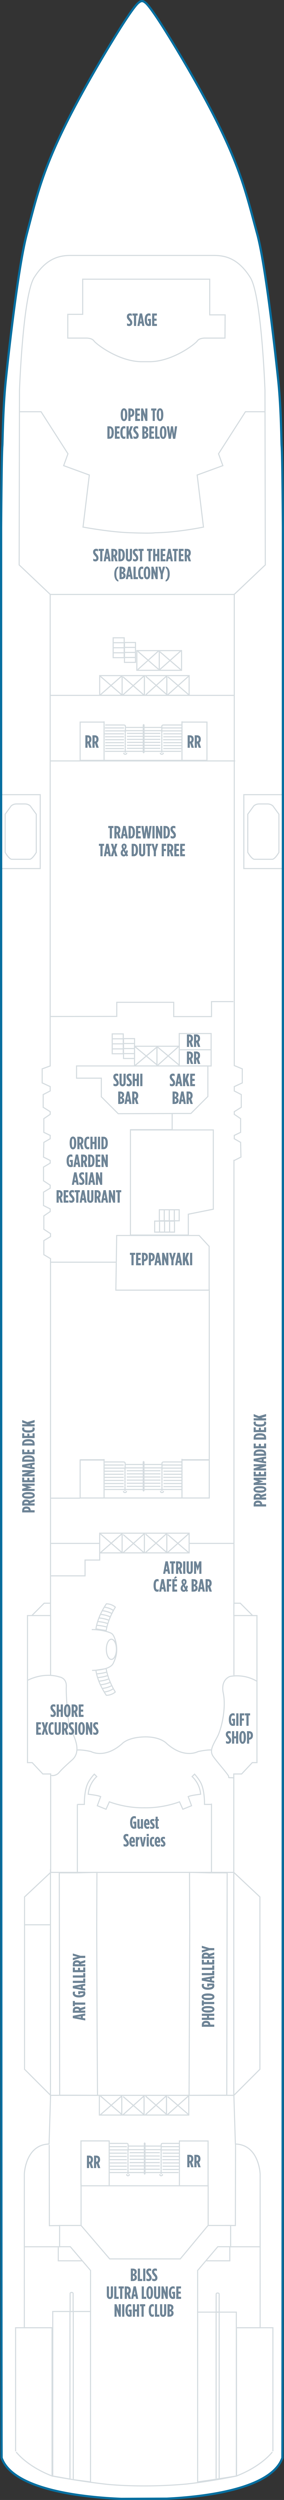 <?xml version="1.0" encoding="utf-8"?>
<!-- Generator: Adobe Illustrator 23.0.4, SVG Export Plug-In . SVG Version: 6.00 Build 0)  -->
<svg version="1.1" id="GEM_DECK_07" xmlns="http://www.w3.org/2000/svg" xmlns:xlink="http://www.w3.org/1999/xlink" x="0px"
	 y="0px" width="127.751px" height="1122.356px" viewBox="0 0 127.751 1122.356"
	 style="enable-background:new 0 0 127.751 1122.356;" xml:space="preserve">
<rect x="0" y="0" width="127.751" height="1122.356" fill="#333333" stroke="none"/>
<style type="text/css">
	.New_x0020_Cabins_x0020_2019{fill:#EFF2F5;stroke:#FFFFFF;stroke-width:0.5;stroke-miterlimit:10;}
	.st0{fill:#FFFFFF;}
	.st1{fill:none;stroke:#D5DCE0;stroke-width:0.5;}
	.st2{fill:#6E8496;}
	.st3{fill:none;stroke:#076FA0;stroke-miterlimit:10;}
	.st4{fill:none;}
</style>
<g id="GEM_DECK_07_BOTTOM">
	<path class="st0" d="M127.251,236.627c0,0-0.203-32.547-0.551-36.432c-0.127-1.437-0.229-16.152-1.449-28.511
		c0,0-6.594-56.271-9.576-66.758c-5.672-19.94-7.934-34.2-30.918-73.872c0,0-16.427-28.454-19.71-30.096
		c-0.293-0.243-0.596-0.391-0.904-0.459h-0.547c-0.31,0.068-0.612,0.216-0.904,0.459c-3.283,1.642-19.699,30.096-19.699,30.096
		c-22.982,39.672-24.947,53.638-30.916,73.872c-3.085,10.457-9.576,66.758-9.576,66.758c-1.222,12.359-1.322,27.075-1.45,28.511
		C0.703,204.081,0.5,236.627,0.5,236.627s0.001,15.092,0.003,41.192c-0.002,0.296-0.003,0.469-0.003,0.469
		s0.051,804.927,0.229,825.142c5.162,14.605,37.443,17.768,53.778,18.426l20.562-0.082c16.803-0.82,46.977-4.266,51.953-18.344
		c0.178-20.215,0.229-825.142,0.229-825.142s-0.001-0.173-0.003-0.469C127.25,251.719,127.251,236.627,127.251,236.627z"/>
	<polygon class="st1" points="44.845,312.157 44.845,303.311 54.929,303.311 54.929,312.157 44.845,312.157 	"/>
	<polygon class="st1" points="54.93,312.157 54.93,303.311 64.957,303.311 64.957,312.157 54.93,312.157 	"/>
	<polygon class="st1" points="64.957,312.157 64.957,303.311 75.042,303.311 75.042,312.157 64.957,312.157 	"/>
	<polygon class="st1" points="75.043,312.157 75.043,303.311 85.071,303.311 85.071,312.157 75.043,312.157 	"/>
	<polygon class="st1" points="44.845,697.167 44.845,688.321 54.929,688.321 54.929,697.167 44.845,697.167 	"/>
	<polygon class="st1" points="54.93,697.167 54.93,688.321 64.957,688.321 64.957,697.167 54.93,697.167 	"/>
	<polygon class="st1" points="64.957,697.167 64.957,688.321 75.042,688.321 75.042,697.167 64.957,697.167 	"/>
	<polygon class="st1" points="75.043,697.167 75.043,688.321 85.071,688.321 85.071,697.167 75.043,697.167 	"/>
	<polygon class="st1" points="44.694,949.542 44.694,940.697 54.778,940.697 54.778,949.542 44.694,949.542 	"/>
	<polygon class="st1" points="54.779,949.542 54.779,940.697 64.806,940.697 64.806,949.542 54.779,949.542 	"/>
	<polygon class="st1" points="64.806,949.542 64.806,940.697 74.891,940.697 74.891,949.542 64.806,949.542 	"/>
	<polygon class="st1" points="74.892,949.542 74.892,940.697 84.919,940.697 84.919,949.542 74.892,949.542 	"/>
	<path class="st1" d="M64.744,811.59c8.75,0.25,16-2.667,16-2.667l1.5,3.334l3.917-1.584l-1.5-4.083
		c1.333-0.583,3.833-0.833,5.583-1.083c-0.417-5.083-3.824-7.916-3.824-7.916l1.094-1.094c0,0,1.312,1.354,2.562,3.438
		c2.094,3.531,1.919,10.155,1.919,10.155h3.166"/>
	<line class="st1" x1="22.699" y1="864.131" x2="10.84" y2="864.131"/>
	<polygon class="st1" points="26.667,840.797 34.694,840.797 43.602,840.575 43.503,865.639 43.691,914.136 43.865,940.698 
		34.694,940.652 26.841,940.652 	"/>
	<polygon class="st1" points="102.183,840.797 94.157,840.797 85.248,840.575 85.347,865.639 85.16,914.136 85.045,940.698 
		94.157,940.652 102.009,940.652 	"/>
	<line class="st1" x1="22.699" y1="839.125" x2="22.699" y2="942.263"/>
	<path class="st1" d="M119.205,184.848h-8.804l-12.1,18.874l1.937,5.324l-11.546,4.217l2.834,23.368c0,0-11.33,2.386-21.78,2.556
		c-2.022,0.345-10.62,0-10.62,0c-9.203-0.197-21.78-2.556-21.78-2.556l2.834-23.368l-11.546-4.217l1.937-5.324l-12.1-18.874H8.869"
		/>
	<polygon class="st1" points="61.553,300.936 61.553,292.09 71.638,292.09 71.638,300.936 61.553,300.936 	"/>
	<polygon class="st1" points="71.639,300.936 71.639,292.09 81.666,292.09 81.666,300.936 71.639,300.936 	"/>
	<polygon class="st1" points="60.515,478.556 60.515,469.71 70.6,469.71 70.6,478.556 60.515,478.556 	"/>
	<polygon class="st1" points="70.601,478.556 70.601,469.71 80.628,469.71 80.628,478.556 70.601,478.556 	"/>
	<rect x="80.628" y="464.002" class="st1" width="14.338" height="14.568"/>
	<line class="st1" x1="80.935" y1="471.287" x2="94.813" y2="471.287"/>
	<polygon class="st1" points="52.117,579.207 94.072,579.207 94.072,559.541 89.577,554.671 52.491,554.671 	"/>
	<polyline class="st1" points="81.852,655.343 94.136,655.343 94.136,578.642 	"/>
	<line class="st1" x1="36.046" y1="655.343" x2="46.813" y2="655.343"/>
	<line class="st1" x1="52.117" y1="566.659" x2="22.527" y2="566.659"/>
	<polygon class="st1" points="58.673,507.281 95.946,507.281 95.946,542.868 84.707,545.116 84.707,554.481 58.673,554.481 	"/>
	<path class="st1" d="M23.085,797.037c1.124,0.375,2.622-0.375,3.184-0.936c0.562-0.562,0.874-1.29,6.181-5.994
		c5.307-4.704-0.749-13.111-1.311-15.546c-0.562-2.435-1.499-13.485-1.312-17.419c0.188-3.934-3.184-4.308-3.184-4.308
		s-6.421-2.374-14.369,1.601"/>
	<path class="st1" d="M105.193,798.161c-2.435-0.187-2.317,0.186-2.317-0.562c0-0.749-5.244-6.556-6.93-8.99
		c-1.686-2.435-0.562-4.495,1.686-8.616c2.248-4.121,4.121-13.673,2.81-19.854s2.997-7.492,2.997-7.492s6.11-1.458,12.158,2.171"/>
	<polyline class="st1" points="58.569,507.167 77.444,507.167 77.444,499.893 85.87,499.893 93.506,492.255 93.506,478.556 
		34.439,478.556 34.439,484.041 45.584,484.041 45.584,492.4 53.175,499.992 78.804,499.904 	"/>
	<line class="st1" x1="105.798" y1="341.618" x2="22.638" y2="341.618"/>
	<path class="st1" d="M83.872,1115.199c11.432-1.258,22.525-3.6,22.525-3.6l-0.043-66.566h10.662v-68.947
		c0,0-0.406-13.217-11.134-13.535l-0.681-21.854l11.716-11.709v-77.365l-11.752-11.018v-44.182h3.521l4.801-5.1h2.101V725.31h-1.95
		l-5.551-5.551h-2.852V566.125v-45.159l0.149,0.021l3.001-1.519l-0.15-6.601l-2.851-1.631v-1.501l2.852-1.368v-6.151l-2.852-1.932
		v-1.2l3.151-1.969v-5.701l-3.151-1.631v-1.952l3.602-1.668v-6.301l-3.602-1.481V266.834l13.956-13.221l-0.15-78.466
		c0,0-1.499-42.458-6.601-50.56c-5.102-8.102-10.653-9.902-16.204-9.902c-5.551,0-30.307,0-30.307,0h-6.601c0,0-22.354,0-27.905,0
		s-11.102,1.8-16.204,9.902c-5.102,8.102-6.601,50.56-6.601,50.56l-0.15,78.466l13.956,13.221v211.722l-3.602,1.303v6.301
		l3.602,1.668v1.952l-3.151,1.631v5.701l3.151,1.969v1.2l-2.852,1.932v6.151l2.852,1.368v1.501l-2.851,1.631l-0.15,6.601
		l3.001,1.519v1.2l-3.001,1.781v6.151l3.001,1.969v1.35l-3.001,1.782v6.002l3.001,1.519v1.201l-2.851,1.932v6.001l3,1.97v1.33
		l-3.001,1.801v6.301l3.001,1.801v154.683h-2.851l-5.551,5.551h-1.95v66.014h2.101l4.801,5.1h3.521v44.182L11.04,851.623v77.365
		l11.716,11.709l-0.681,21.854c-10.728,0.318-11.134,13.535-11.134,13.535v68.947h12.493v66.566c0,0,12.723,2.424,24.633,3.717
		C48.068,1115.316,63.462,1117.046,83.872,1115.199z"/>
	<polyline class="st1" points="22.818,456.351 52.521,456.311 52.533,449.983 78.146,449.983 78.146,456.392 95.144,456.392 
		95.144,449.67 105.001,449.67 	"/>
	<path class="st1" d="M65.193,811.59c-8.75,0.25-16-2.667-16-2.667l-1.5,3.334l-3.917-1.584l1.5-4.083
		c-1.333-0.583-3.833-0.833-5.583-1.083c0.417-5.083,3.824-7.916,3.824-7.916l-1.094-1.094c0,0-1.313,1.354-2.563,3.438
		c-2.094,3.531-1.919,10.155-1.919,10.155h-3.166"/>
	<polyline class="st1" points="22.792,840.606 105.165,840.606 105.165,940.698 22.699,940.698 	"/>
	<line class="st1" x1="81.852" y1="654.952" x2="81.852" y2="672.383"/>
	<polyline class="st1" points="46.813,655.48 36.046,655.48 36.046,672.527 94.132,672.527 94.132,655.48 81.852,655.48 	"/>
	<line class="st1" x1="46.813" y1="655.03" x2="46.813" y2="672.483"/>
	<polyline class="st1" points="116.866,1008.685 103.747,1008.685 103.747,999.12 93.59,999.12 81.09,1014.134 49.34,1014.134 
		36.465,999.12 26.81,999.12 26.81,1008.685 10.957,1008.685 	"/>
	<path class="st1" d="M23.426,1111.599v-66.566H7.017v55.469C7.017,1100.501,11.632,1107.027,23.426,1111.599z"/>
	<path class="st1" d="M88.903,1114.26v-76.234h17.41v73.573C106.313,1111.599,98.063,1112.955,88.903,1114.26z"/>
	<path class="st1" d="M106.35,1111.599v-66.566h16.409v55.469C122.759,1100.501,118.144,1107.027,106.35,1111.599z"/>
	<line class="st1" x1="22.553" y1="312.189" x2="105.267" y2="312.189"/>
	<line class="st1" x1="22.553" y1="266.88" x2="105.267" y2="266.88"/>
	<rect x="50.901" y="286.342" class="st1" width="4.958" height="8.922"/>
	<line class="st1" x1="50.859" y1="288.543" x2="55.68" y2="288.543"/>
	<line class="st1" x1="50.859" y1="290.805" x2="55.68" y2="290.805"/>
	<line class="st1" x1="50.859" y1="293.067" x2="55.68" y2="293.067"/>
	<rect x="55.987" y="288.454" class="st1" width="4.958" height="8.922"/>
	<line class="st1" x1="55.945" y1="290.655" x2="60.766" y2="290.655"/>
	<line class="st1" x1="55.945" y1="292.917" x2="60.766" y2="292.917"/>
	<line class="st1" x1="55.945" y1="295.179" x2="60.766" y2="295.179"/>
	<rect x="50.477" y="464.17" class="st1" width="4.958" height="8.922"/>
	<line class="st1" x1="50.435" y1="466.372" x2="55.257" y2="466.372"/>
	<line class="st1" x1="50.435" y1="468.633" x2="55.257" y2="468.633"/>
	<line class="st1" x1="50.435" y1="470.895" x2="55.257" y2="470.895"/>
	<rect x="55.563" y="466.282" class="st1" width="4.958" height="8.922"/>
	<line class="st1" x1="55.521" y1="468.483" x2="60.342" y2="468.483"/>
	<line class="st1" x1="55.521" y1="470.745" x2="60.342" y2="470.745"/>
	<line class="st1" x1="55.521" y1="473.007" x2="60.342" y2="473.007"/>
	<rect x="69.569" y="548.199" class="st1" width="8.922" height="4.958"/>
	<line class="st1" x1="71.77" y1="553.199" x2="71.77" y2="548.378"/>
	<line class="st1" x1="74.032" y1="553.199" x2="74.032" y2="548.378"/>
	<line class="st1" x1="76.293" y1="553.199" x2="76.293" y2="548.378"/>
	<rect x="71.68" y="543.113" class="st1" width="8.923" height="4.958"/>
	<line class="st1" x1="73.882" y1="548.113" x2="73.882" y2="543.292"/>
	<line class="st1" x1="76.144" y1="548.113" x2="76.144" y2="543.292"/>
	<line class="st1" x1="78.406" y1="548.113" x2="78.406" y2="543.292"/>
	<line class="st1" x1="36.046" y1="672.6" x2="22.632" y2="672.6"/>
	<polyline class="st1" points="22.139,962.965 22.215,999.21 26.726,999.16 	"/>
	<polyline class="st1" points="105.955,962.329 105.879,999.149 101.369,999.097 	"/>
	<line class="st1" x1="97.215" y1="1038.247" x2="97.215" y2="1112.738"/>
	<line class="st1" x1="98.59" y1="1038.247" x2="98.59" y2="1112.738"/>
	<polygon class="st1" points="31.479,1112.988 23.725,1111.599 23.725,1037.738 31.479,1037.738 	"/>
	<polygon class="st1" points="40.718,1114.26 32.963,1113.238 32.963,1037.738 40.718,1037.738 	"/>
	<polyline class="st1" points="40.726,1038.239 40.726,1019.322 31.632,1008.657 26.215,1008.657 26.215,1014.987 36.799,1014.987 	
		"/>
	<polyline class="st1" points="88.903,1038.239 88.903,1019.322 97.965,1008.657 103.382,1008.657 103.382,1014.987 
		92.882,1014.987 	"/>
	<path class="st1" d="M32.892,1037.759v-8.047c0-0.374-0.303-0.526-0.677-0.526l0,0c-0.374,0-0.677,0.152-0.677,0.526v8.047H32.892z
		"/>
	<path class="st1" d="M98.582,1038.017v-8.047c0-0.374-0.303-0.526-0.677-0.526l0,0c-0.374,0-0.677,0.152-0.677,0.526v8.047H98.582z
		"/>
	<path class="st1" d="M95.178,785.677c-1.713-0.262-6.049,0.668-6.049,0.668s-6.119,3.512-14.104-3.561
		c0,0-2.822-3.265-10.399-2.998c-7.239,0.255-9.647,2.998-9.647,2.998c-7.984,7.073-14.064,3.561-14.064,3.561
		s-3.893-0.93-6.36-0.668"/>
	<polyline class="st1" points="22.715,719.738 22.736,725.301 14.361,725.301 	"/>
	<polyline class="st1" points="105.212,719.738 105.191,725.301 113.566,725.301 	"/>
	<line class="st1" x1="22.682" y1="692.903" x2="44.815" y2="692.903"/>
	<line class="st1" x1="85.148" y1="692.903" x2="105.277" y2="692.903"/>
	<polyline class="st1" points="44.845,697.167 44.845,700.384 38.258,700.384 38.258,707.479 22.68,707.479 	"/>
	<path class="st1" d="M46.857,759.612c0,0,2.17-0.14,4.103-1.464"/>
	<path class="st1" d="M46.038,758.008c0,0,2.156-0.124,4.208-1.254"/>
	<path class="st1" d="M45.232,756.363c0,0,2.194-0.116,4.364-1.136"/>
	<path class="st1" d="M44.575,754.744c0,0,2.171-0.106,4.406-1.02"/>
	<path class="st1" d="M43.996,753.139c0,0,2.155-0.099,4.464-0.905"/>
	<path class="st1" d="M43.484,751.465c0,0,2.148-0.088,4.559-0.779"/>
	<path class="st1" d="M43.145,749.849c0,0,0.421,4.94,4.685,11.263c0,0,2.262,0.066,4.02-1.498l-0.07-0.126
		c-3.511-5.85-4.027-10.366-4.027-10.366L43.145,749.849z"/>
	<path class="st1" d="M46.881,721.532c0,0,2.17,0.14,4.103,1.464"/>
	<path class="st1" d="M46.063,723.135c0,0,2.156,0.124,4.208,1.254"/>
	<path class="st1" d="M45.257,724.781c0,0,2.194,0.116,4.364,1.136"/>
	<path class="st1" d="M44.6,726.4c0,0,2.171,0.107,4.406,1.021"/>
	<path class="st1" d="M44.02,728.004c0,0,2.155,0.099,4.464,0.905"/>
	<path class="st1" d="M43.509,729.678c0,0,2.148,0.088,4.559,0.779"/>
	<path class="st1" d="M43.169,731.294c0,0,0.421-4.939,4.686-11.263c0,0,2.262-0.066,4.02,1.498l-0.07,0.126
		c-3.511,5.85-4.027,10.366-4.027,10.366L43.169,731.294z"/>
	<line class="st1" x1="22.75" y1="725.18" x2="22.75" y2="752.123"/>
	<line class="st1" x1="105.223" y1="725.18" x2="105.223" y2="752.123"/>
	<path class="st1" d="M52.373,740.453c0,2.502-1.014,4.53-2.265,4.53s-2.266-2.028-2.266-4.53c0-2.502,1.015-4.53,2.266-4.53
		S52.373,737.951,52.373,740.453z"/>
	<path class="st1" d="M41.407,749.914c1.727,0,8.149-0.276,9.53-3.177c1.022-2.147,1.561-3.729,1.561-6.25
		c0-2.52-0.801-5.42-1.837-6.732s-6.699-2.279-9.392-2.141"/>
	<line class="st1" x1="34.799" y1="810.074" x2="34.799" y2="840.775"/>
	<line class="st1" x1="95.132" y1="809.722" x2="95.132" y2="840.776"/>
	<path class="st1" d="M101.198,151.786h-8.858c0,0-2.589-0.144-3.596,1.294c-0.929,1.326-10.781,9.01-20.993,9.299l-4.32,0.004
		c-10.265-0.218-20.21-7.97-21.143-9.303c-1.007-1.438-3.596-1.294-3.596-1.294h-8.198v-10.665h6.7v-15.779h57.141v16.019h6.934
		L101.198,151.786z"/>
	<line class="st1" x1="65.491" y1="941.053" x2="74.874" y2="949.192"/>
	<line class="st1" x1="45.154" y1="940.956" x2="54.835" y2="949.325"/>
	<line class="st1" x1="45.154" y1="949.421" x2="54.85" y2="940.913"/>
	<line class="st1" x1="55.432" y1="941.269" x2="64.858" y2="949.47"/>
	<line class="st1" x1="55.225" y1="949.519" x2="64.85" y2="940.913"/>
	<line class="st1" x1="65.491" y1="949.325" x2="74.85" y2="940.913"/>
	<line class="st1" x1="75.432" y1="941.269" x2="85.05" y2="949.519"/>
	<line class="st1" x1="75.32" y1="949.373" x2="84.85" y2="940.913"/>
	<line class="st1" x1="65.491" y1="688.732" x2="74.874" y2="696.871"/>
	<line class="st1" x1="45.154" y1="688.634" x2="54.835" y2="697.003"/>
	<line class="st1" x1="45.154" y1="697.1" x2="54.85" y2="688.591"/>
	<line class="st1" x1="55.432" y1="688.948" x2="64.858" y2="697.149"/>
	<line class="st1" x1="55.225" y1="697.198" x2="64.85" y2="688.591"/>
	<line class="st1" x1="65.491" y1="697.003" x2="74.85" y2="688.591"/>
	<line class="st1" x1="75.432" y1="688.948" x2="85.05" y2="697.198"/>
	<line class="st1" x1="75.32" y1="697.052" x2="84.85" y2="688.591"/>
	<line class="st1" x1="45.057" y1="303.547" x2="54.739" y2="311.916"/>
	<line class="st1" x1="45.057" y1="312.013" x2="54.753" y2="303.504"/>
	<line class="st1" x1="55.335" y1="303.86" x2="64.761" y2="312.061"/>
	<line class="st1" x1="55.128" y1="312.11" x2="64.753" y2="303.504"/>
	<line class="st1" x1="61.955" y1="292.374" x2="71.339" y2="300.513"/>
	<line class="st1" x1="61.955" y1="300.645" x2="71.315" y2="292.233"/>
	<line class="st1" x1="71.897" y1="292.59" x2="81.515" y2="300.84"/>
	<line class="st1" x1="71.785" y1="300.694" x2="81.315" y2="292.233"/>
	<line class="st1" x1="65.585" y1="303.645" x2="74.969" y2="311.784"/>
	<line class="st1" x1="65.585" y1="311.917" x2="74.945" y2="303.504"/>
	<line class="st1" x1="75.527" y1="303.861" x2="85.145" y2="312.111"/>
	<line class="st1" x1="75.414" y1="311.965" x2="84.945" y2="303.504"/>
	<line class="st1" x1="60.685" y1="469.88" x2="70.574" y2="478.043"/>
	<line class="st1" x1="60.515" y1="478.556" x2="70.588" y2="470.07"/>
	<line class="st1" x1="70.783" y1="469.987" x2="80.596" y2="478.188"/>
	<line class="st1" x1="70.963" y1="478.237" x2="80.588" y2="469.631"/>
	<line class="st1" x1="81.853" y1="323.847" x2="81.853" y2="341.43"/>
	<polyline class="st1" points="46.844,324.181 36.047,324.181 36.047,341.374 93.093,341.374 93.093,324.181 81.614,324.181 	"/>
	<line class="st1" x1="46.814" y1="323.847" x2="46.814" y2="341.258"/>
	<polyline class="st1" points="80.705,981.061 80.705,961.186 93.595,961.186 93.595,981.311 36.428,981.311 36.428,961.156 
		49.111,961.156 49.111,981.311 	"/>
	<line class="st1" x1="36.465" y1="980.239" x2="36.465" y2="999.12"/>
	<line class="st1" x1="93.632" y1="980.905" x2="93.632" y2="999.286"/>
	<path class="st1" d="M73.12,962.267c-0.346,0-0.627,0.256-0.627,0.578"/>
	<line class="st1" x1="80.681" y1="962.267" x2="73.12" y2="962.267"/>
	<line class="st1" x1="72.494" y1="962.845" x2="72.494" y2="965.085"/>
	<line class="st1" x1="72.494" y1="965.085" x2="57.632" y2="965.085"/>
	<path class="st1" d="M57.632,962.845c0-0.322-0.275-0.578-0.621-0.578"/>
	<line class="st1" x1="57.632" y1="965.085" x2="57.632" y2="962.845"/>
	<line class="st1" x1="57.011" y1="962.267" x2="49.405" y2="962.267"/>
	<line class="st1" x1="65.231" y1="976.08" x2="65.231" y2="962.06"/>
	<line class="st1" x1="64.929" y1="976.08" x2="64.929" y2="962.06"/>
	<line class="st1" x1="80.329" y1="975.363" x2="65.231" y2="975.363"/>
	<line class="st1" x1="65.231" y1="962.06" x2="64.929" y2="962.06"/>
	<line class="st1" x1="65.231" y1="976.08" x2="64.929" y2="976.08"/>
	<line class="st1" x1="64.929" y1="975.363" x2="49.287" y2="975.363"/>
	<line class="st1" x1="64.929" y1="973.878" x2="58.276" y2="973.878"/>
	<line class="st1" x1="64.929" y1="972.392" x2="58.276" y2="972.392"/>
	<line class="st1" x1="64.929" y1="970.906" x2="58.276" y2="970.906"/>
	<line class="st1" x1="64.929" y1="969.419" x2="58.276" y2="969.419"/>
	<line class="st1" x1="64.929" y1="967.933" x2="58.276" y2="967.933"/>
	<line class="st1" x1="64.929" y1="966.447" x2="58.276" y2="966.447"/>
	<line class="st1" x1="64.929" y1="963.476" x2="57.673" y2="963.476"/>
	<line class="st1" x1="71.884" y1="973.878" x2="65.231" y2="973.878"/>
	<line class="st1" x1="71.884" y1="972.392" x2="65.231" y2="972.392"/>
	<line class="st1" x1="71.884" y1="970.906" x2="65.231" y2="970.906"/>
	<line class="st1" x1="71.884" y1="969.419" x2="65.231" y2="969.419"/>
	<line class="st1" x1="71.884" y1="967.933" x2="65.231" y2="967.933"/>
	<line class="st1" x1="71.884" y1="966.447" x2="65.231" y2="966.447"/>
	<line class="st1" x1="72.54" y1="963.476" x2="65.231" y2="963.476"/>
	<line class="st1" x1="49.231" y1="963.73" x2="57.066" y2="963.73"/>
	<line class="st1" x1="49.338" y1="965.197" x2="57.887" y2="965.197"/>
	<line class="st1" x1="49.179" y1="966.658" x2="57.066" y2="966.658"/>
	<line class="st1" x1="49.338" y1="968.123" x2="57.034" y2="968.123"/>
	<line class="st1" x1="72.476" y1="963.73" x2="80.541" y2="963.73"/>
	<line class="st1" x1="72.423" y1="965.197" x2="80.596" y2="965.197"/>
	<line class="st1" x1="73.093" y1="966.658" x2="80.649" y2="966.658"/>
	<line class="st1" x1="73.093" y1="968.123" x2="80.596" y2="968.123"/>
	<path class="st1" d="M56.962,976.248c0,0.309,0.271,0.56,0.605,0.56c0.335,0,0.604-0.252,0.604-0.56l0,0"/>
	<line class="st1" x1="58.172" y1="976.248" x2="58.172" y2="976.08"/>
	<line class="st1" x1="56.962" y1="976.248" x2="56.962" y2="976.08"/>
	<path class="st1" d="M71.884,976.248c0,0.309,0.27,0.56,0.601,0.56c0.337,0,0.608-0.252,0.608-0.56l0,0"/>
	<line class="st1" x1="73.093" y1="976.248" x2="73.093" y2="976.08"/>
	<line class="st1" x1="71.884" y1="976.248" x2="71.884" y2="976.08"/>
	<line class="st1" x1="57.576" y1="976.08" x2="57.576" y2="965.226"/>
	<line class="st1" x1="49.392" y1="971.052" x2="57.066" y2="971.052"/>
	<line class="st1" x1="49.392" y1="972.513" x2="57.066" y2="972.513"/>
	<line class="st1" x1="49.445" y1="973.98" x2="57.066" y2="973.98"/>
	<line class="st1" x1="49.338" y1="969.585" x2="57.066" y2="969.585"/>
	<line class="st1" x1="72.478" y1="976.08" x2="72.478" y2="965.029"/>
	<line class="st1" x1="73.093" y1="971.052" x2="80.541" y2="971.052"/>
	<line class="st1" x1="73.093" y1="972.513" x2="80.489" y2="972.513"/>
	<line class="st1" x1="73.093" y1="973.98" x2="80.437" y2="973.98"/>
	<line class="st1" x1="73.008" y1="969.585" x2="80.705" y2="969.585"/>
	<path class="st1" d="M73.564,656.341c-0.386,0-0.697,0.242-0.697,0.546"/>
	<line class="st1" x1="81.997" y1="656.341" x2="73.564" y2="656.341"/>
	<line class="st1" x1="72.867" y1="656.887" x2="72.867" y2="659.003"/>
	<line class="st1" x1="72.867" y1="659.003" x2="56.29" y2="659.003"/>
	<path class="st1" d="M56.29,656.887c0-0.304-0.307-0.546-0.692-0.546"/>
	<line class="st1" x1="56.29" y1="659.003" x2="56.29" y2="656.887"/>
	<line class="st1" x1="55.598" y1="656.341" x2="47.114" y2="656.341"/>
	<line class="st1" x1="64.766" y1="669.386" x2="64.766" y2="656.146"/>
	<line class="st1" x1="64.429" y1="669.386" x2="64.429" y2="656.146"/>
	<line class="st1" x1="81.605" y1="668.708" x2="64.766" y2="668.708"/>
	<line class="st1" x1="64.766" y1="656.146" x2="64.429" y2="656.146"/>
	<line class="st1" x1="64.766" y1="669.386" x2="64.429" y2="669.386"/>
	<line class="st1" x1="64.429" y1="668.708" x2="46.983" y2="668.708"/>
	<line class="st1" x1="64.429" y1="667.307" x2="57.008" y2="667.307"/>
	<line class="st1" x1="64.429" y1="665.904" x2="57.008" y2="665.904"/>
	<line class="st1" x1="64.429" y1="664.5" x2="57.008" y2="664.5"/>
	<line class="st1" x1="64.429" y1="663.096" x2="57.008" y2="663.096"/>
	<line class="st1" x1="64.429" y1="661.693" x2="57.008" y2="661.693"/>
	<line class="st1" x1="64.429" y1="660.289" x2="57.008" y2="660.289"/>
	<line class="st1" x1="64.429" y1="657.483" x2="56.336" y2="657.483"/>
	<line class="st1" x1="72.186" y1="667.307" x2="64.766" y2="667.307"/>
	<line class="st1" x1="72.186" y1="665.904" x2="64.766" y2="665.904"/>
	<line class="st1" x1="72.186" y1="664.5" x2="64.766" y2="664.5"/>
	<line class="st1" x1="72.186" y1="663.096" x2="64.766" y2="663.096"/>
	<line class="st1" x1="72.186" y1="661.693" x2="64.766" y2="661.693"/>
	<line class="st1" x1="72.186" y1="660.289" x2="64.766" y2="660.289"/>
	<line class="st1" x1="72.918" y1="657.483" x2="64.766" y2="657.483"/>
	<line class="st1" x1="46.92" y1="657.723" x2="55.658" y2="657.723"/>
	<line class="st1" x1="47.039" y1="659.108" x2="56.575" y2="659.108"/>
	<line class="st1" x1="46.862" y1="660.488" x2="55.658" y2="660.488"/>
	<line class="st1" x1="47.039" y1="661.872" x2="55.623" y2="661.872"/>
	<line class="st1" x1="72.846" y1="657.723" x2="81.842" y2="657.723"/>
	<line class="st1" x1="72.788" y1="659.108" x2="81.904" y2="659.108"/>
	<line class="st1" x1="73.534" y1="660.488" x2="81.962" y2="660.488"/>
	<line class="st1" x1="73.534" y1="661.872" x2="81.904" y2="661.872"/>
	<path class="st1" d="M55.543,669.544c0,0.291,0.303,0.529,0.675,0.529c0.374,0,0.674-0.238,0.674-0.529l0,0"/>
	<line class="st1" x1="56.892" y1="669.544" x2="56.892" y2="669.386"/>
	<line class="st1" x1="55.543" y1="669.544" x2="55.543" y2="669.386"/>
	<path class="st1" d="M72.186,669.544c0,0.291,0.301,0.529,0.67,0.529c0.376,0,0.678-0.238,0.678-0.529l0,0"/>
	<line class="st1" x1="73.534" y1="669.544" x2="73.534" y2="669.386"/>
	<line class="st1" x1="72.186" y1="669.544" x2="72.186" y2="669.386"/>
	<line class="st1" x1="56.227" y1="669.386" x2="56.227" y2="659.136"/>
	<line class="st1" x1="47.1" y1="664.638" x2="55.658" y2="664.638"/>
	<line class="st1" x1="47.1" y1="666.018" x2="55.658" y2="666.018"/>
	<line class="st1" x1="47.159" y1="667.403" x2="55.658" y2="667.403"/>
	<line class="st1" x1="47.039" y1="663.252" x2="55.658" y2="663.252"/>
	<line class="st1" x1="72.848" y1="669.386" x2="72.848" y2="658.95"/>
	<line class="st1" x1="73.534" y1="664.638" x2="81.842" y2="664.638"/>
	<line class="st1" x1="73.534" y1="666.018" x2="81.784" y2="666.018"/>
	<line class="st1" x1="73.534" y1="667.403" x2="81.725" y2="667.403"/>
	<line class="st1" x1="73.439" y1="663.252" x2="82.024" y2="663.252"/>
	<path class="st1" d="M73.488,325.485c-0.382,0-0.689,0.231-0.689,0.522"/>
	<line class="st1" x1="81.827" y1="325.485" x2="73.488" y2="325.485"/>
	<line class="st1" x1="72.799" y1="326.007" x2="72.799" y2="328.031"/>
	<line class="st1" x1="72.799" y1="328.031" x2="56.405" y2="328.031"/>
	<path class="st1" d="M56.405,326.007c0-0.29-0.303-0.522-0.684-0.522"/>
	<line class="st1" x1="56.405" y1="328.031" x2="56.405" y2="326.007"/>
	<line class="st1" x1="55.722" y1="325.485" x2="47.331" y2="325.485"/>
	<line class="st1" x1="64.788" y1="337.961" x2="64.788" y2="325.298"/>
	<line class="st1" x1="64.453" y1="337.961" x2="64.453" y2="325.298"/>
	<line class="st1" x1="81.439" y1="337.313" x2="64.788" y2="337.313"/>
	<line class="st1" x1="64.788" y1="325.298" x2="64.453" y2="325.298"/>
	<line class="st1" x1="64.788" y1="337.961" x2="64.453" y2="337.961"/>
	<line class="st1" x1="64.453" y1="337.313" x2="47.202" y2="337.313"/>
	<line class="st1" x1="64.453" y1="335.973" x2="57.116" y2="335.973"/>
	<line class="st1" x1="64.453" y1="334.631" x2="57.116" y2="334.631"/>
	<line class="st1" x1="64.453" y1="333.288" x2="57.116" y2="333.288"/>
	<line class="st1" x1="64.453" y1="331.945" x2="57.116" y2="331.945"/>
	<line class="st1" x1="64.453" y1="330.603" x2="57.116" y2="330.603"/>
	<line class="st1" x1="64.453" y1="329.26" x2="57.116" y2="329.26"/>
	<line class="st1" x1="64.453" y1="326.577" x2="56.452" y2="326.577"/>
	<line class="st1" x1="72.124" y1="335.973" x2="64.788" y2="335.973"/>
	<line class="st1" x1="72.124" y1="334.631" x2="64.788" y2="334.631"/>
	<line class="st1" x1="72.124" y1="333.288" x2="64.788" y2="333.288"/>
	<line class="st1" x1="72.124" y1="331.945" x2="64.788" y2="331.945"/>
	<line class="st1" x1="72.124" y1="330.603" x2="64.788" y2="330.603"/>
	<line class="st1" x1="72.124" y1="329.26" x2="64.788" y2="329.26"/>
	<line class="st1" x1="72.849" y1="326.577" x2="64.788" y2="326.577"/>
	<line class="st1" x1="47.141" y1="326.806" x2="55.781" y2="326.806"/>
	<line class="st1" x1="47.258" y1="328.131" x2="56.687" y2="328.131"/>
	<line class="st1" x1="47.083" y1="329.451" x2="55.781" y2="329.451"/>
	<line class="st1" x1="47.258" y1="330.774" x2="55.747" y2="330.774"/>
	<line class="st1" x1="72.777" y1="326.806" x2="81.673" y2="326.806"/>
	<line class="st1" x1="72.72" y1="328.131" x2="81.734" y2="328.131"/>
	<line class="st1" x1="73.457" y1="329.451" x2="81.792" y2="329.451"/>
	<line class="st1" x1="73.457" y1="330.774" x2="81.734" y2="330.774"/>
	<path class="st1" d="M55.667,338.113c0,0.278,0.299,0.506,0.667,0.506c0.37,0,0.667-0.228,0.667-0.506l0,0"/>
	<line class="st1" x1="57.002" y1="338.113" x2="57.002" y2="337.961"/>
	<line class="st1" x1="55.667" y1="338.113" x2="55.667" y2="337.961"/>
	<path class="st1" d="M72.124,338.113c0,0.278,0.298,0.506,0.663,0.506c0.371,0,0.67-0.228,0.67-0.506l0,0"/>
	<line class="st1" x1="73.457" y1="338.113" x2="73.457" y2="337.961"/>
	<line class="st1" x1="72.124" y1="338.113" x2="72.124" y2="337.961"/>
	<line class="st1" x1="56.343" y1="337.961" x2="56.343" y2="328.158"/>
	<line class="st1" x1="47.318" y1="333.42" x2="55.781" y2="333.42"/>
	<line class="st1" x1="47.318" y1="334.74" x2="55.781" y2="334.74"/>
	<line class="st1" x1="47.376" y1="336.064" x2="55.781" y2="336.064"/>
	<line class="st1" x1="47.258" y1="332.095" x2="55.781" y2="332.095"/>
	<line class="st1" x1="72.779" y1="337.961" x2="72.779" y2="327.979"/>
	<line class="st1" x1="73.457" y1="333.42" x2="81.673" y2="333.42"/>
	<line class="st1" x1="73.457" y1="334.74" x2="81.616" y2="334.74"/>
	<line class="st1" x1="73.457" y1="336.064" x2="81.557" y2="336.064"/>
	<line class="st1" x1="73.365" y1="332.095" x2="81.853" y2="332.095"/>
	<rect x="109.681" y="356.765" class="st1" width="17.553" height="33.178"/>
	<path class="st1" d="M122.459,385.775c0,0,1.055,0.188,3.002-3.101v-17.14l-2.692-3.702c0,0-0.879-0.901-2.367-0.901
		c-1.492,0-2.396,0-3.888,0c-1.489,0-2.369,0.901-2.369,0.901l-2.69,3.702v17.14c1.947,3.289,3.001,3.101,3.001,3.101H122.459z"/>
	<rect x="0.542" y="356.765" class="st1" width="17.553" height="33.178"/>
	<path class="st1" d="M13.32,385.775c0,0,1.055,0.188,3.002-3.101v-17.14l-2.692-3.702c0,0-0.879-0.901-2.367-0.901
		c-1.492,0-2.397,0-3.888,0c-1.489,0-2.369,0.901-2.369,0.901l-2.69,3.702v17.14c1.947,3.289,3.001,3.101,3.001,3.101H13.32z"/>
	<path class="st2" d="M38.403,330.113h1.007c1,0,1.727,0.527,1.727,1.783v0.072c0,0.728-0.288,1.191-0.656,1.472l0.751,2.271h-1.039
		l-0.632-1.951h-0.184v1.951h-0.976V330.113z M39.426,332.879c0.424,0,0.735-0.248,0.735-0.903v-0.064
		c0-0.704-0.336-0.888-0.759-0.888h-0.024v1.855H39.426z M41.586,330.113h1.008c1,0,1.727,0.527,1.727,1.783v0.072
		c0,0.728-0.288,1.191-0.656,1.472l0.751,2.271h-1.04l-0.631-1.951h-0.184v1.951h-0.976V330.113z M42.61,332.879
		c0.424,0,0.736-0.248,0.736-0.903v-0.064c0-0.704-0.336-0.888-0.76-0.888h-0.024v1.855H42.61z"/>
	<path class="st2" d="M84.403,330.113h1.008c0.999,0,1.727,0.527,1.727,1.783v0.072c0,0.728-0.287,1.191-0.655,1.472l0.752,2.271
		h-1.04l-0.631-1.951h-0.185v1.951h-0.976V330.113z M85.426,332.879c0.424,0,0.736-0.248,0.736-0.903v-0.064
		c0-0.704-0.336-0.888-0.76-0.888h-0.024v1.855H85.426z M87.587,330.113h1.007c1,0,1.728,0.527,1.728,1.783v0.072
		c0,0.728-0.288,1.191-0.655,1.472l0.751,2.271h-1.039l-0.632-1.951h-0.184v1.951h-0.976V330.113z M88.611,332.879
		c0.424,0,0.735-0.248,0.735-0.903v-0.064c0-0.704-0.336-0.888-0.76-0.888h-0.023v1.855H88.611z"/>
	<path class="st2" d="M76.417,487.435v-1.016c0.344,0.2,0.616,0.312,0.88,0.312c0.279,0,0.52-0.136,0.52-0.479v-0.016
		c0-0.256-0.08-0.448-0.544-0.976c-0.663-0.751-0.936-1.111-0.936-1.791v-0.016c0-0.896,0.584-1.463,1.359-1.463
		c0.392,0,0.624,0.056,0.864,0.176v1.016c-0.305-0.176-0.488-0.256-0.744-0.256c-0.271,0-0.504,0.176-0.504,0.479v0.016
		c0,0.264,0.08,0.36,0.544,0.896c0.768,0.887,0.936,1.231,0.936,1.871v0.016c0,0.879-0.615,1.463-1.383,1.463
		C77.026,487.666,76.698,487.57,76.417,487.435z M79.921,482.014h1.039l1.063,5.613h-0.976l-0.184-1.111h-0.888l-0.176,1.111h-0.943
		L79.921,482.014z M80.721,485.636l-0.296-1.847l-0.304,1.847H80.721z M82.322,482.03h0.976v2.342l0.791-2.342h1.104l-0.943,2.366
		l0.96,3.23h-1.088l-0.607-2.119l-0.216,0.616v1.503h-0.976V482.03z M85.545,482.03h2.143v0.927h-1.167v1.391h1.031v0.928h-1.031
		v1.423h1.191v0.928h-2.167V482.03z M77.622,490.03h0.848c0.943,0,1.823,0.384,1.823,1.423v0.04c0,0.72-0.408,1.071-0.808,1.263
		c0.472,0.208,0.879,0.536,0.879,1.248v0.072c0,0.992-0.768,1.551-1.854,1.551h-0.888V490.03z M78.613,492.38
		c0.432,0,0.72-0.248,0.72-0.736v-0.016c0-0.487-0.288-0.695-0.72-0.695h-0.016v1.447H78.613z M78.621,494.723
		c0.448,0,0.768-0.264,0.768-0.728v-0.04c0-0.464-0.319-0.728-0.768-0.728h-0.023v1.495H78.621z M81.517,490.014h1.04l1.062,5.613
		h-0.975l-0.185-1.111h-0.888l-0.176,1.111h-0.943L81.517,490.014z M82.317,493.636l-0.296-1.847l-0.304,1.847H82.317z
		 M83.917,490.03h1.008c0.999,0,1.727,0.527,1.727,1.783v0.072c0,0.728-0.287,1.191-0.655,1.472l0.752,2.271h-1.04l-0.632-1.951
		h-0.184v1.951h-0.976V490.03z M84.941,492.796c0.424,0,0.735-0.248,0.735-0.903v-0.064c0-0.704-0.335-0.888-0.759-0.888h-0.024
		v1.855H84.941z"/>
	<path class="st2" d="M51.045,487.435v-1.016c0.344,0.2,0.616,0.312,0.88,0.312c0.28,0,0.52-0.136,0.52-0.479v-0.016
		c0-0.256-0.08-0.448-0.544-0.976c-0.664-0.751-0.935-1.111-0.935-1.791v-0.016c0-0.896,0.583-1.463,1.359-1.463
		c0.392,0,0.624,0.056,0.864,0.176v1.016c-0.304-0.176-0.488-0.256-0.744-0.256c-0.272,0-0.504,0.176-0.504,0.479v0.016
		c0,0.264,0.08,0.36,0.544,0.896c0.768,0.887,0.936,1.231,0.936,1.871v0.016c0,0.879-0.616,1.463-1.383,1.463
		C51.653,487.666,51.325,487.57,51.045,487.435z M53.749,485.996v-3.966h0.967v4.062c0,0.504,0.176,0.704,0.424,0.704
		c0.248,0,0.424-0.2,0.424-0.704v-4.062h0.967v3.966c0,1.175-0.591,1.703-1.391,1.703C54.341,487.698,53.749,487.171,53.749,485.996
		z M56.974,487.435v-1.016c0.344,0.2,0.615,0.312,0.879,0.312c0.28,0,0.52-0.136,0.52-0.479v-0.016c0-0.256-0.08-0.448-0.543-0.976
		c-0.664-0.751-0.936-1.111-0.936-1.791v-0.016c0-0.896,0.583-1.463,1.359-1.463c0.392,0,0.624,0.056,0.863,0.176v1.016
		c-0.304-0.176-0.488-0.256-0.744-0.256c-0.272,0-0.503,0.176-0.503,0.479v0.016c0,0.264,0.08,0.36,0.543,0.896
		c0.768,0.887,0.936,1.231,0.936,1.871v0.016c0,0.879-0.616,1.463-1.383,1.463C57.581,487.666,57.253,487.57,56.974,487.435z
		 M59.693,482.03h0.976v2.318h0.847v-2.318h0.976v5.597h-0.976v-2.351h-0.847v2.351h-0.976V482.03z M63.085,482.03h0.975v5.597
		h-0.975V482.03z M53.169,490.03h0.848c0.943,0,1.823,0.384,1.823,1.423v0.04c0,0.72-0.408,1.071-0.808,1.263
		c0.472,0.208,0.88,0.536,0.88,1.248v0.072c0,0.992-0.768,1.551-1.855,1.551h-0.888V490.03z M54.161,492.38
		c0.432,0,0.719-0.248,0.719-0.736v-0.016c0-0.487-0.288-0.695-0.719-0.695h-0.016v1.447H54.161z M54.169,494.723
		c0.448,0,0.768-0.264,0.768-0.728v-0.04c0-0.464-0.32-0.728-0.768-0.728h-0.024v1.495H54.169z M57.065,490.014h1.04l1.063,5.613
		h-0.976l-0.184-1.111h-0.888l-0.176,1.111h-0.944L57.065,490.014z M57.865,493.636l-0.296-1.847l-0.304,1.847H57.865z
		 M59.465,490.03h1.008c0.999,0,1.727,0.527,1.727,1.783v0.072c0,0.728-0.288,1.191-0.656,1.472l0.751,2.271h-1.04l-0.631-1.951
		h-0.184v1.951h-0.976V490.03z M60.489,492.796c0.424,0,0.736-0.248,0.736-0.903v-0.064c0-0.704-0.336-0.888-0.76-0.888h-0.024
		v1.855H60.489z"/>
	<path class="st2" d="M59.13,563.368h-0.688v-0.927h2.351v0.927h-0.688v4.669H59.13V563.368z M61.202,562.441h2.143v0.927h-1.167
		v1.391h1.031v0.928h-1.031v1.423h1.191v0.928h-2.167V562.441z M63.842,562.441h0.872c1.063,0,1.807,0.575,1.807,1.887v0.016
		c0,1.263-0.704,1.863-1.695,1.935h-0.008v1.759h-0.976V562.441z M64.826,565.375c0.408-0.024,0.72-0.32,0.72-1v-0.016
		c0-0.712-0.272-1.016-0.696-1.016h-0.032v2.031H64.826z M66.922,562.441h0.871c1.063,0,1.807,0.575,1.807,1.887v0.016
		c0,1.263-0.704,1.863-1.695,1.935h-0.008v1.759h-0.975V562.441z M67.906,565.375c0.408-0.024,0.719-0.32,0.719-1v-0.016
		c0-0.712-0.271-1.016-0.695-1.016h-0.032v2.031H67.906z M70.506,562.425h1.04l1.063,5.613h-0.975l-0.184-1.111h-0.888l-0.176,1.111
		h-0.943L70.506,562.425z M71.305,566.047l-0.296-1.847l-0.304,1.847H71.305z M72.906,562.441h0.912l0.983,2.83v-2.83h0.951v5.597
		h-0.863l-1.032-2.966v2.966h-0.951V562.441z M77.082,565.831l-1.039-3.39h1.007l0.528,2.095l0.535-2.095h0.983l-1.039,3.39v2.207
		h-0.976V565.831z M79.85,562.425h1.039l1.063,5.613h-0.976l-0.184-1.111h-0.888l-0.176,1.111h-0.943L79.85,562.425z
		 M80.649,566.047l-0.296-1.847l-0.304,1.847H80.649z M82.25,562.441h0.975v2.342l0.792-2.342h1.104l-0.943,2.366l0.959,3.23h-1.087
		l-0.608-2.119l-0.216,0.616v1.503H82.25V562.441z M85.49,562.441h0.976v5.597H85.49V562.441z"/>
	<path class="st2" d="M114.106,676.335v-0.872c0-1.063,0.575-1.807,1.887-1.807h0.016c1.264,0,1.863,0.703,1.936,1.695v0.008h1.759
		v0.976H114.106z M117.041,675.352c-0.024-0.408-0.32-0.72-1-0.72h-0.016c-0.712,0-1.016,0.271-1.016,0.695v0.032h2.031V675.352z
		 M114.106,673.255v-1.008c0-0.999,0.527-1.727,1.783-1.727h0.071c0.728,0,1.191,0.288,1.472,0.655l2.271-0.751v1.039l-1.951,0.632
		v0.184h1.951v0.976H114.106z M116.873,672.232c0-0.424-0.248-0.735-0.904-0.735h-0.063c-0.704,0-0.888,0.336-0.888,0.759v0.024
		h1.855V672.232z M117.048,670.167h-0.288c-1.847,0-2.734-0.6-2.734-1.487s0.888-1.487,2.734-1.487h0.288
		c1.847,0,2.734,0.6,2.734,1.487S118.895,670.167,117.048,670.167z M117.048,668.184h-0.288c-1.439,0-1.839,0.2-1.839,0.496
		s0.399,0.496,1.839,0.496h0.288c1.438,0,1.839-0.2,1.839-0.496S118.487,668.184,117.048,668.184z M114.106,666.711v-0.968
		l2.047-0.688l-2.047-0.688v-0.968h5.597v0.936h-3.382l2.118,0.712v0.016l-2.118,0.712h3.382v0.936H114.106z M114.106,662.824
		v-2.144h0.928v1.168h1.391v-1.031h0.928v1.031h1.423v-1.191h0.928v2.167H114.106z M114.106,660.183v-0.911l2.83-0.983h-2.83v-0.951
		h5.597v0.863l-2.967,1.031h2.967v0.951H114.106z M114.089,655.976v-1.039l5.613-1.063v0.975l-1.111,0.185v0.888l1.111,0.176v0.943
		L114.089,655.976z M117.711,655.176l-1.847,0.296l1.847,0.304V655.176z M114.106,653.576v-0.911c0-1.248,0.903-1.959,2.702-1.959
		H117c1.799,0,2.702,0.711,2.702,1.959v0.911H114.106z M118.807,652.56c0-0.464-0.408-0.863-1.807-0.863h-0.192
		c-1.399,0-1.807,0.399-1.807,0.863v0.04h3.806V652.56z M114.106,650.224v-2.144h0.928v1.168h1.391v-1.032h0.928v1.032h1.423v-1.191
		h0.928v2.167H114.106z M114.106,646.312V645.4c0-1.247,0.903-1.959,2.702-1.959H117c1.799,0,2.702,0.712,2.702,1.959v0.912H114.106
		z M118.807,645.296c0-0.464-0.408-0.863-1.807-0.863h-0.192c-1.399,0-1.807,0.399-1.807,0.863v0.04h3.806V645.296z
		 M114.106,642.959v-2.143h0.928v1.168h1.391v-1.032h0.928v1.032h1.423v-1.191h0.928v2.166H114.106z M117,640.496h-0.192
		c-1.967,0-2.742-0.728-2.742-1.639c0-0.272,0.032-0.432,0.128-0.64h1.007c-0.119,0.2-0.184,0.359-0.184,0.544
		c0,0.432,0.384,0.743,1.783,0.743h0.208c1.479,0,1.783-0.312,1.783-0.76c0-0.151-0.057-0.344-0.176-0.544h0.959
		c0.128,0.225,0.168,0.44,0.168,0.72C119.743,639.816,118.951,640.496,117,640.496z M114.106,637.712v-0.976h2.343l-2.343-0.792
		v-1.104l2.366,0.943l3.23-0.959v1.087l-2.119,0.608l0.616,0.216h1.503v0.976H114.106z"/>
	<path class="st2" d="M9.975,679.001v-0.872c0-1.063,0.575-1.807,1.887-1.807h0.016c1.263,0,1.863,0.703,1.935,1.695v0.008h1.759
		v0.976H9.975z M12.909,678.018c-0.024-0.408-0.32-0.72-1-0.72h-0.016c-0.712,0-1.016,0.271-1.016,0.695v0.032h2.031V678.018z
		 M9.975,675.921v-1.008c0-0.999,0.527-1.727,1.783-1.727h0.072c0.728,0,1.191,0.288,1.472,0.655l2.271-0.751v1.039l-1.951,0.632
		v0.184h1.951v0.976H9.975z M12.741,674.898c0-0.424-0.248-0.735-0.903-0.735h-0.064c-0.704,0-0.888,0.336-0.888,0.759v0.024h1.855
		V674.898z M12.917,672.833h-0.288c-1.847,0-2.734-0.6-2.734-1.487s0.887-1.487,2.734-1.487h0.288c1.847,0,2.734,0.6,2.734,1.487
		S14.764,672.833,12.917,672.833z M12.917,670.85h-0.288c-1.439,0-1.839,0.2-1.839,0.496s0.399,0.496,1.839,0.496h0.288
		c1.439,0,1.839-0.2,1.839-0.496S14.356,670.85,12.917,670.85z M9.975,669.377v-0.968l2.047-0.688l-2.047-0.688v-0.968h5.597v0.936
		h-3.382l2.119,0.712v0.016l-2.119,0.712h3.382v0.936H9.975z M9.975,665.49v-2.144h0.927v1.168h1.391v-1.031h0.928v1.031h1.423
		v-1.191h0.928v2.167H9.975z M9.975,662.849v-0.911l2.83-0.983h-2.83v-0.951h5.597v0.863l-2.966,1.031h2.966v0.951H9.975z
		 M9.959,658.642v-1.039l5.613-1.063v0.975l-1.111,0.185v0.888l1.111,0.176v0.943L9.959,658.642z M13.581,657.842l-1.847,0.296
		l1.847,0.304V657.842z M9.975,656.242v-0.911c0-1.248,0.903-1.959,2.702-1.959h0.192c1.799,0,2.703,0.711,2.703,1.959v0.911H9.975z
		 M14.676,655.226c0-0.464-0.408-0.863-1.807-0.863h-0.192c-1.399,0-1.807,0.399-1.807,0.863v0.04h3.806V655.226z M9.975,652.89
		v-2.144h0.927v1.168h1.391v-1.032h0.928v1.032h1.423v-1.191h0.928v2.167H9.975z M9.975,648.978v-0.912
		c0-1.247,0.903-1.959,2.702-1.959h0.192c1.799,0,2.703,0.712,2.703,1.959v0.912H9.975z M14.676,647.962
		c0-0.464-0.408-0.863-1.807-0.863h-0.192c-1.399,0-1.807,0.399-1.807,0.863v0.04h3.806V647.962z M9.975,645.625v-2.143h0.927v1.168
		h1.391v-1.032h0.928v1.032h1.423v-1.191h0.928v2.166H9.975z M12.869,643.162h-0.192c-1.967,0-2.742-0.728-2.742-1.639
		c0-0.272,0.032-0.432,0.128-0.64h1.007c-0.12,0.2-0.184,0.359-0.184,0.544c0,0.432,0.384,0.743,1.783,0.743h0.208
		c1.479,0,1.783-0.312,1.783-0.76c0-0.151-0.056-0.344-0.176-0.544h0.959c0.128,0.225,0.168,0.44,0.168,0.72
		C15.612,642.482,14.82,643.162,12.869,643.162z M9.975,640.378v-0.976h2.342l-2.342-0.792v-1.104l2.366,0.943l3.23-0.959v1.087
		l-2.119,0.608l0.616,0.216h1.503v0.976H9.975z"/>
	<path class="st2" d="M58.833,1018.475h0.847c0.944,0,1.823,0.384,1.823,1.423v0.04c0,0.72-0.408,1.071-0.808,1.264
		c0.472,0.208,0.879,0.535,0.879,1.247v0.072c0,0.991-0.768,1.551-1.855,1.551h-0.887V1018.475z M59.824,1020.826
		c0.432,0,0.72-0.248,0.72-0.735v-0.017c0-0.487-0.288-0.695-0.72-0.695h-0.016v1.447H59.824z M59.832,1023.168
		c0.448,0,0.768-0.264,0.768-0.728v-0.04c0-0.464-0.32-0.728-0.768-0.728h-0.024v1.495H59.832z M61.985,1018.475h0.976v4.669h1.031
		v0.928h-2.007V1018.475z M64.401,1018.475h0.975v5.597h-0.975V1018.475z M65.849,1023.88v-1.016
		c0.344,0.199,0.616,0.312,0.879,0.312c0.28,0,0.52-0.136,0.52-0.479v-0.017c0-0.256-0.08-0.447-0.544-0.976
		c-0.664-0.751-0.936-1.111-0.936-1.791v-0.016c0-0.896,0.584-1.463,1.359-1.463c0.392,0,0.624,0.056,0.864,0.176v1.016
		c-0.304-0.176-0.488-0.256-0.744-0.256c-0.272,0-0.504,0.176-0.504,0.479v0.016c0,0.265,0.08,0.36,0.544,0.896
		c0.768,0.888,0.936,1.231,0.936,1.871v0.017c0,0.879-0.616,1.463-1.383,1.463C66.457,1024.112,66.128,1024.016,65.849,1023.88z
		 M68.449,1023.88v-1.016c0.344,0.199,0.616,0.312,0.879,0.312c0.28,0,0.52-0.136,0.52-0.479v-0.017c0-0.256-0.08-0.447-0.544-0.976
		c-0.664-0.751-0.936-1.111-0.936-1.791v-0.016c0-0.896,0.584-1.463,1.359-1.463c0.392,0,0.624,0.056,0.863,0.176v1.016
		c-0.304-0.176-0.487-0.256-0.743-0.256c-0.272,0-0.504,0.176-0.504,0.479v0.016c0,0.265,0.08,0.36,0.543,0.896
		c0.768,0.888,0.936,1.231,0.936,1.871v0.017c0,0.879-0.616,1.463-1.383,1.463C69.056,1024.112,68.728,1024.016,68.449,1023.88z
		 M48.049,1030.441v-3.966h0.967v4.062c0,0.504,0.176,0.703,0.424,0.703c0.248,0,0.424-0.199,0.424-0.703v-4.062h0.967v3.966
		c0,1.175-0.592,1.703-1.391,1.703C48.641,1032.144,48.049,1031.616,48.049,1030.441z M51.393,1026.475h0.976v4.669H53.4v0.928
		h-2.007V1026.475z M54.033,1027.402h-0.688v-0.927h2.351v0.927h-0.688v4.67h-0.976V1027.402z M56.105,1026.475h1.007
		c1,0,1.727,0.527,1.727,1.783v0.071c0,0.728-0.288,1.191-0.656,1.472l0.751,2.271h-1.039l-0.632-1.951h-0.184v1.951h-0.976
		V1026.475z M57.128,1029.242c0.424,0,0.735-0.248,0.735-0.904v-0.063c0-0.704-0.336-0.888-0.759-0.888h-0.024v1.855H57.128z
		 M60.072,1026.458h1.04l1.063,5.613H61.2l-0.184-1.111h-0.888l-0.176,1.111h-0.944L60.072,1026.458z M60.872,1030.081l-0.296-1.847
		l-0.304,1.847H60.872z M63.745,1026.475h0.976v4.669h1.031v0.928h-2.007V1026.475z M65.849,1029.417v-0.288
		c0-1.847,0.6-2.734,1.487-2.734s1.487,0.888,1.487,2.734v0.288c0,1.847-0.6,2.734-1.487,2.734S65.849,1031.264,65.849,1029.417z
		 M67.832,1029.417v-0.288c0-1.439-0.2-1.839-0.496-1.839s-0.496,0.399-0.496,1.839v0.288c0,1.439,0.2,1.839,0.496,1.839
		S67.832,1030.857,67.832,1029.417z M69.289,1030.441v-3.966h0.968v4.062c0,0.504,0.176,0.703,0.424,0.703
		c0.248,0,0.423-0.199,0.423-0.703v-4.062h0.968v3.966c0,1.175-0.592,1.703-1.391,1.703
		C69.88,1032.144,69.289,1031.616,69.289,1030.441z M72.632,1026.475h0.912l0.984,2.83v-2.83h0.951v5.597h-0.863l-1.032-2.967v2.967
		h-0.952V1026.475z M75.96,1029.37v-0.192c0-1.807,0.768-2.742,1.871-2.742c0.296,0,0.544,0.063,0.743,0.16v1.015
		c-0.239-0.144-0.455-0.239-0.711-0.239c-0.56,0-0.912,0.56-0.912,1.767v0.272c0,1.463,0.432,1.799,0.832,1.799
		c0.032,0,0.04,0,0.088-0.008v-1.432h-0.479v-0.871h1.367v2.974c-0.353,0.152-0.64,0.24-1.016,0.24
		C76.768,1032.112,75.96,1031.32,75.96,1029.37z M79.296,1026.475h2.143v0.927h-1.167v1.392h1.031v0.928h-1.031v1.423h1.191v0.928
		h-2.167V1026.475z M51.513,1034.475h0.911l0.983,2.83v-2.83h0.952v5.597h-0.863l-1.032-2.967v2.967h-0.951V1034.475z
		 M54.953,1034.475h0.975v5.597h-0.975V1034.475z M56.425,1037.37v-0.192c0-1.807,0.768-2.742,1.871-2.742
		c0.296,0,0.544,0.063,0.744,0.16v1.015c-0.24-0.144-0.456-0.239-0.711-0.239c-0.56,0-0.912,0.56-0.912,1.767v0.272
		c0,1.463,0.432,1.799,0.832,1.799c0.032,0,0.04,0,0.088-0.008v-1.432h-0.48v-0.871h1.368v2.974c-0.352,0.152-0.64,0.24-1.016,0.24
		C57.232,1040.112,56.425,1039.32,56.425,1037.37z M59.761,1034.475h0.976v2.318h0.848v-2.318h0.976v5.597h-0.976v-2.351h-0.848
		v2.351h-0.976V1034.475z M63.657,1035.402h-0.688v-0.927h2.351v0.927h-0.688v4.67h-0.975V1035.402z M66.905,1037.37v-0.192
		c0-1.967,0.728-2.742,1.639-2.742c0.272,0,0.432,0.032,0.64,0.128v1.007c-0.2-0.119-0.36-0.184-0.544-0.184
		c-0.432,0-0.743,0.384-0.743,1.783v0.208c0,1.479,0.312,1.783,0.759,1.783c0.152,0,0.344-0.057,0.544-0.177v0.96
		c-0.224,0.128-0.44,0.168-0.72,0.168C67.584,1040.112,66.905,1039.32,66.905,1037.37z M69.689,1034.475h0.975v4.669h1.032v0.928
		h-2.007V1034.475z M71.993,1038.441v-3.966h0.967v4.062c0,0.504,0.176,0.703,0.424,0.703c0.248,0,0.424-0.199,0.424-0.703v-4.062
		h0.967v3.966c0,1.175-0.591,1.703-1.391,1.703C72.584,1040.144,71.993,1039.616,71.993,1038.441z M75.336,1034.475h0.848
		c0.943,0,1.823,0.384,1.823,1.423v0.04c0,0.72-0.408,1.071-0.808,1.264c0.472,0.208,0.879,0.535,0.879,1.247v0.072
		c0,0.991-0.768,1.551-1.854,1.551h-0.888V1034.475z M76.328,1036.826c0.433,0,0.72-0.248,0.72-0.735v-0.017
		c0-0.487-0.287-0.695-0.72-0.695h-0.016v1.447H76.328z M76.336,1039.168c0.447,0,0.768-0.264,0.768-0.728v-0.04
		c0-0.464-0.32-0.728-0.768-0.728h-0.024v1.495H76.336z"/>
	<path class="st2" d="M74.436,700.944h1.039l1.063,5.613h-0.976l-0.184-1.111h-0.888l-0.176,1.111h-0.943L74.436,700.944z
		 M75.236,704.566l-0.296-1.847l-0.304,1.847H75.236z M77.116,701.888h-0.688v-0.928h2.351v0.928h-0.688v4.669h-0.976V701.888z
		 M79.188,700.96h1.008c0.999,0,1.728,0.527,1.728,1.783v0.071c0,0.728-0.288,1.191-0.656,1.472l0.752,2.271h-1.04l-0.631-1.951
		h-0.185v1.951h-0.976V700.96z M80.211,703.727c0.424,0,0.736-0.248,0.736-0.904v-0.063c0-0.704-0.336-0.888-0.76-0.888h-0.024
		v1.855H80.211z M82.388,700.96h0.976v5.597h-0.976V700.96z M83.94,704.926v-3.966h0.968v4.062c0,0.504,0.176,0.704,0.424,0.704
		s0.424-0.2,0.424-0.704v-4.062h0.968v3.966c0,1.175-0.592,1.703-1.392,1.703S83.94,706.101,83.94,704.926z M87.285,700.96h0.967
		l0.688,2.047l0.688-2.047h0.968v5.597h-0.936v-3.382l-0.711,2.118h-0.017l-0.712-2.118v3.382h-0.935V700.96z M69.073,711.855
		v-0.192c0-1.967,0.728-2.742,1.639-2.742c0.272,0,0.432,0.032,0.64,0.128v1.007c-0.2-0.119-0.359-0.184-0.543-0.184
		c-0.432,0-0.744,0.384-0.744,1.783v0.208c0,1.479,0.312,1.783,0.76,1.783c0.152,0,0.344-0.057,0.543-0.176v0.959
		c-0.224,0.128-0.439,0.168-0.72,0.168C69.752,714.597,69.073,713.805,69.073,711.855z M72.64,708.944h1.04l1.063,5.613h-0.975
		l-0.184-1.111h-0.888l-0.176,1.111h-0.943L72.64,708.944z M73.439,712.566l-0.296-1.847l-0.304,1.847H73.439z M75.041,708.96h2.039
		v0.928h-1.063v1.406h0.928v0.928h-0.928v2.335h-0.976V708.96z M77.52,708.96h2.144v0.928h-1.168v1.391h1.031v0.928h-1.031v1.423
		h1.191v0.928H77.52V708.96z M78.879,707.665l0.808,0.4l-0.791,0.615h-0.704L78.879,707.665z M81.249,713.125v-0.048
		c0-0.68,0.319-1.183,0.855-1.646c-0.312-0.504-0.472-0.88-0.472-1.271v-0.056c0-0.672,0.464-1.224,1.159-1.224
		c0.68,0,1.127,0.496,1.127,1.215v0.057c0,0.64-0.304,1.087-0.791,1.503l0.504,0.959c0.04-0.176,0.071-0.415,0.12-0.751l0.751,0.136
		c-0.072,0.632-0.2,1.079-0.359,1.439l0.464,0.791l-0.704,0.432l-0.271-0.495c-0.264,0.296-0.552,0.472-1.04,0.472
		C81.872,714.637,81.249,714.038,81.249,713.125z M83.215,713.526l-0.704-1.392c-0.207,0.256-0.327,0.592-0.327,0.872v0.063
		c0,0.432,0.208,0.72,0.527,0.72C82.919,713.79,83.08,713.694,83.215,713.526z M82.744,711c0.248-0.24,0.344-0.528,0.344-0.824
		v-0.063c0-0.272-0.128-0.448-0.312-0.448c-0.192,0-0.312,0.176-0.312,0.416v0.08C82.463,710.383,82.551,710.631,82.744,711z
		 M86.176,708.96h0.848c0.943,0,1.823,0.384,1.823,1.423v0.04c0,0.72-0.408,1.071-0.808,1.264c0.472,0.208,0.879,0.535,0.879,1.247
		v0.072c0,0.991-0.768,1.551-1.854,1.551h-0.888V708.96z M87.167,711.311c0.432,0,0.72-0.248,0.72-0.735v-0.017
		c0-0.487-0.288-0.695-0.72-0.695h-0.016v1.447H87.167z M87.175,713.654c0.448,0,0.768-0.264,0.768-0.728v-0.04
		c0-0.464-0.319-0.728-0.768-0.728h-0.023v1.495H87.175z M90.072,708.944h1.039l1.063,5.613h-0.976l-0.184-1.111h-0.888
		l-0.176,1.111h-0.943L90.072,708.944z M90.872,712.566l-0.296-1.847l-0.304,1.847H90.872z M92.472,708.96h1.008
		c0.999,0,1.727,0.527,1.727,1.783v0.071c0,0.728-0.288,1.191-0.655,1.472l0.751,2.271h-1.039l-0.632-1.951h-0.184v1.951h-0.976
		V708.96z M93.496,711.727c0.424,0,0.735-0.248,0.735-0.904v-0.063c0-0.704-0.336-0.888-0.76-0.888h-0.023v1.855H93.496z"/>
	<path class="st2" d="M58.516,818.281v-0.192c0-1.807,0.768-2.742,1.871-2.742c0.296,0,0.543,0.063,0.744,0.16v1.015
		c-0.24-0.144-0.456-0.239-0.712-0.239c-0.56,0-0.912,0.56-0.912,1.767v0.272c0,1.463,0.432,1.799,0.832,1.799
		c0.032,0,0.04,0,0.088-0.008v-1.432h-0.48v-0.871h1.367v2.974c-0.352,0.152-0.64,0.24-1.015,0.24
		C59.323,821.023,58.516,820.231,58.516,818.281z M61.804,819.944v-3.247h0.943v3.031c0,0.312,0.12,0.487,0.312,0.487
		s0.328-0.176,0.328-0.487v-3.031h0.943v4.286h-0.943v-0.512c-0.168,0.328-0.384,0.592-0.76,0.592
		C62.083,821.063,61.804,820.599,61.804,819.944z M65.699,819.28c0.056,0.672,0.335,0.903,0.647,0.903
		c0.288,0,0.472-0.12,0.751-0.312l0.072,0.863c-0.328,0.216-0.584,0.328-0.944,0.328c-0.799,0-1.471-0.728-1.471-2.111v-0.208
		c0-1.375,0.592-2.11,1.304-2.11c0.743,0,1.215,0.743,1.215,2.15v0.496H65.699z M65.691,818.537h0.696
		c0-0.72-0.104-1.063-0.328-1.063C65.843,817.473,65.707,817.777,65.691,818.537z M67.532,820.863v-0.928
		c0.32,0.168,0.576,0.272,0.807,0.272c0.2,0,0.344-0.128,0.344-0.32v-0.016c0-0.184-0.072-0.312-0.48-0.712
		c-0.432-0.424-0.72-0.808-0.72-1.351v-0.017c0-0.711,0.488-1.159,1.215-1.159c0.264,0,0.464,0.032,0.704,0.112v0.927
		c-0.208-0.111-0.432-0.184-0.647-0.184s-0.352,0.12-0.352,0.28v0.016c0,0.16,0.072,0.271,0.512,0.703
		c0.528,0.512,0.688,0.856,0.688,1.344v0.016c0,0.744-0.52,1.216-1.2,1.216C68.123,821.063,67.803,820.983,67.532,820.863z
		 M70.003,820.248v-2.783h-0.256v-0.768h0.256v-1.095h0.943v1.095h0.504v0.768h-0.504v2.463c0,0.192,0.096,0.264,0.264,0.264
		c0.072,0,0.152-0.016,0.232-0.048v0.752c-0.144,0.08-0.368,0.144-0.56,0.144C70.435,821.039,70.003,820.895,70.003,820.248z
		 M55.588,828.791v-1.015c0.344,0.199,0.616,0.312,0.879,0.312c0.28,0,0.52-0.136,0.52-0.479v-0.017c0-0.256-0.08-0.447-0.543-0.975
		c-0.664-0.752-0.936-1.112-0.936-1.791v-0.017c0-0.896,0.583-1.463,1.359-1.463c0.392,0,0.624,0.056,0.863,0.176v1.016
		c-0.304-0.176-0.488-0.256-0.744-0.256c-0.271,0-0.503,0.176-0.503,0.479v0.016c0,0.265,0.08,0.36,0.543,0.896
		c0.768,0.888,0.936,1.231,0.936,1.871v0.017c0,0.879-0.616,1.463-1.383,1.463C56.195,829.023,55.868,828.927,55.588,828.791z
		 M59.123,827.28c0.056,0.672,0.336,0.903,0.648,0.903c0.288,0,0.472-0.12,0.751-0.312l0.072,0.863
		c-0.328,0.216-0.583,0.328-0.943,0.328c-0.8,0-1.471-0.728-1.471-2.111v-0.208c0-1.375,0.592-2.11,1.303-2.11
		c0.744,0,1.215,0.743,1.215,2.15v0.496H59.123z M59.115,826.537h0.696c0-0.72-0.104-1.063-0.328-1.063
		C59.267,825.473,59.131,825.777,59.115,826.537z M61.083,824.697h0.943v0.536c0.128-0.368,0.328-0.607,0.688-0.584v1.136h-0.016
		c-0.448,0-0.672,0.304-0.672,0.911v2.287h-0.943V824.697z M62.9,824.697h0.935l0.44,2.783l0.44-2.783h0.919l-0.88,4.302h-0.967
		L62.9,824.697z M65.979,823.346h0.959v0.943h-0.959V823.346z M65.988,824.697h0.943v4.286h-0.943V824.697z M67.388,826.976v-0.256
		c0-1.375,0.576-2.087,1.351-2.087c0.272,0,0.4,0.024,0.592,0.112v0.967c-0.16-0.096-0.304-0.159-0.472-0.159
		c-0.296,0-0.512,0.304-0.512,1.151v0.287c0,0.832,0.216,1.151,0.527,1.151c0.136,0,0.304-0.08,0.464-0.184v0.928
		c-0.216,0.12-0.376,0.176-0.624,0.176C67.915,829.063,67.388,828.351,67.388,826.976z M70.515,827.28
		c0.056,0.672,0.336,0.903,0.647,0.903c0.288,0,0.472-0.12,0.751-0.312l0.072,0.863c-0.328,0.216-0.584,0.328-0.944,0.328
		c-0.799,0-1.471-0.728-1.471-2.111v-0.208c0-1.375,0.591-2.11,1.303-2.11c0.744,0,1.215,0.743,1.215,2.15v0.496H70.515z
		 M70.507,826.537h0.696c0-0.72-0.104-1.063-0.328-1.063C70.659,825.473,70.523,825.777,70.507,826.537z M72.348,828.863v-0.928
		c0.32,0.168,0.576,0.272,0.807,0.272c0.2,0,0.344-0.128,0.344-0.32v-0.016c0-0.184-0.072-0.312-0.48-0.712
		c-0.432-0.424-0.72-0.808-0.72-1.351v-0.017c0-0.711,0.488-1.159,1.215-1.159c0.264,0,0.464,0.032,0.704,0.112v0.927
		c-0.208-0.111-0.432-0.184-0.647-0.184s-0.352,0.12-0.352,0.28v0.016c0,0.16,0.072,0.271,0.512,0.703
		c0.527,0.512,0.688,0.856,0.688,1.344v0.016c0,0.744-0.52,1.216-1.199,1.216C72.939,829.063,72.619,828.983,72.348,828.863z"/>
	<path class="st2" d="M32.744,906.027v-1.04l5.613-1.063v0.976l-1.111,0.185v0.887l1.111,0.177v0.943L32.744,906.027z
		 M36.366,905.227l-1.847,0.296l1.847,0.304V905.227z M32.76,903.626v-1.008c0-0.999,0.527-1.727,1.783-1.727h0.072
		c0.728,0,1.191,0.287,1.472,0.655l2.271-0.752v1.04l-1.951,0.632v0.184h1.951v0.976H32.76z M35.526,902.603
		c0-0.424-0.248-0.735-0.903-0.735h-0.064c-0.704,0-0.888,0.335-0.888,0.759v0.024h1.855V902.603z M33.687,900.002v0.688H32.76
		v-2.351h0.927v0.688h4.669v0.976H33.687z M35.654,896.754h-0.192c-1.807,0-2.742-0.768-2.742-1.871c0-0.296,0.064-0.544,0.16-0.743
		h1.016c-0.144,0.239-0.24,0.455-0.24,0.711c0,0.56,0.56,0.912,1.767,0.912h0.272c1.463,0,1.799-0.432,1.799-0.832
		c0-0.032,0-0.04-0.008-0.088h-1.431v0.479h-0.872v-1.367h2.975c0.152,0.353,0.24,0.64,0.24,1.016
		C38.397,895.947,37.605,896.754,35.654,896.754z M32.744,892.635v-1.04l5.613-1.063v0.976l-1.111,0.184v0.888l1.111,0.176v0.943
		L32.744,892.635z M36.366,891.835l-1.847,0.296l1.847,0.304V891.835z M32.76,890.235v-0.976h4.669v-1.032h0.928v2.008H32.76z
		 M32.76,887.834v-0.976h4.669v-1.031h0.928v2.007H32.76z M32.76,885.435v-2.144h0.927v1.168h1.391v-1.032h0.928v1.032h1.423v-1.191
		h0.928v2.167H32.76z M32.76,882.794v-1.007c0-1,0.527-1.728,1.783-1.728h0.072c0.728,0,1.191,0.288,1.472,0.656l2.271-0.752v1.039
		l-1.951,0.632v0.184h1.951v0.976H32.76z M35.526,881.771c0-0.424-0.248-0.735-0.903-0.735h-0.064c-0.704,0-0.888,0.336-0.888,0.76
		v0.023h1.855V881.771z M36.15,879.019l-3.39,1.039v-1.007l2.095-0.528l-2.095-0.535v-0.983l3.39,1.039h2.207v0.976H36.15z"/>
	<path class="st2" d="M90.785,909.919v-0.871c0-1.063,0.575-1.808,1.887-1.808h0.016c1.264,0,1.863,0.704,1.936,1.695v0.008h1.759
		v0.976H90.785z M93.719,908.936c-0.024-0.408-0.32-0.72-1-0.72h-0.016c-0.712,0-1.016,0.271-1.016,0.695v0.032h2.031V908.936z
		 M90.785,906.839v-0.976h2.318v-0.848h-2.318v-0.975h5.597v0.975h-2.351v0.848h2.351v0.976H90.785z M93.727,903.559h-0.288
		c-1.847,0-2.734-0.6-2.734-1.486c0-0.888,0.888-1.487,2.734-1.487h0.288c1.847,0,2.734,0.6,2.734,1.487
		C96.461,902.959,95.574,903.559,93.727,903.559z M93.727,901.577h-0.288c-1.439,0-1.839,0.2-1.839,0.496
		c0,0.295,0.399,0.495,1.839,0.495h0.288c1.439,0,1.839-0.2,1.839-0.495C95.566,901.777,95.166,901.577,93.727,901.577z
		 M91.711,899.744v0.688h-0.927v-2.351h0.927v0.688h4.67v0.976H91.711z M93.727,897.927h-0.288c-1.847,0-2.734-0.6-2.734-1.487
		s0.888-1.487,2.734-1.487h0.288c1.847,0,2.734,0.6,2.734,1.487S95.574,897.927,93.727,897.927z M93.727,895.945h-0.288
		c-1.439,0-1.839,0.199-1.839,0.495s0.399,0.496,1.839,0.496h0.288c1.439,0,1.839-0.2,1.839-0.496S95.166,895.945,93.727,895.945z
		 M93.679,893.295h-0.192c-1.807,0-2.742-0.768-2.742-1.871c0-0.296,0.063-0.544,0.16-0.743h1.015
		c-0.144,0.239-0.239,0.455-0.239,0.711c0,0.561,0.56,0.912,1.767,0.912h0.272c1.463,0,1.799-0.432,1.799-0.832
		c0-0.031,0-0.04-0.008-0.088h-1.432v0.479h-0.871v-1.367h2.974c0.152,0.353,0.24,0.64,0.24,1.016
		C96.421,892.488,95.629,893.295,93.679,893.295z M90.768,889.176v-1.04l5.613-1.063v0.976l-1.111,0.185v0.887l1.111,0.176v0.944
		L90.768,889.176z M94.39,888.376l-1.847,0.296l1.847,0.304V888.376z M90.785,886.776V885.8h4.669v-1.031h0.928v2.007H90.785z
		 M90.785,884.375V883.4h4.669v-1.031h0.928v2.007H90.785z M90.785,881.976v-2.144h0.927V881h1.392v-1.031h0.928V881h1.423v-1.191
		h0.928v2.167H90.785z M90.785,879.335v-1.007c0-1,0.527-1.728,1.783-1.728h0.071c0.728,0,1.191,0.288,1.472,0.656l2.271-0.752
		v1.039l-1.951,0.632v0.185h1.951v0.975H90.785z M93.551,878.312c0-0.424-0.248-0.735-0.904-0.735h-0.063
		c-0.704,0-0.888,0.336-0.888,0.76v0.024h1.855V878.312z M94.174,875.56l-3.39,1.04v-1.008l2.095-0.527l-2.095-0.536v-0.983
		l3.39,1.039h2.207v0.976H94.174z"/>
	<path class="st2" d="M102.928,772.097v-0.192c0-1.807,0.768-2.742,1.871-2.742c0.296,0,0.543,0.063,0.743,0.16v1.015
		c-0.24-0.144-0.456-0.239-0.712-0.239c-0.56,0-0.911,0.56-0.911,1.767v0.272c0,1.463,0.432,1.799,0.832,1.799
		c0.031,0,0.039,0,0.088-0.008v-1.432h-0.48v-0.871h1.367v2.974c-0.352,0.152-0.64,0.24-1.015,0.24
		C103.736,774.839,102.928,774.047,102.928,772.097z M106.28,769.203h0.976v5.597h-0.976V769.203z M107.848,769.203h2.039v0.928
		h-1.063v1.406h0.927v0.928h-0.927v2.335h-0.976V769.203z M110.847,770.13h-0.688v-0.928h2.351v0.928h-0.688v4.669h-0.976V770.13z
		 M101.644,782.607v-1.015c0.344,0.199,0.615,0.312,0.88,0.312c0.279,0,0.52-0.136,0.52-0.479v-0.017
		c0-0.256-0.08-0.447-0.544-0.975c-0.664-0.752-0.936-1.112-0.936-1.791v-0.017c0-0.896,0.584-1.463,1.359-1.463
		c0.392,0,0.624,0.056,0.863,0.176v1.016c-0.304-0.176-0.487-0.256-0.743-0.256c-0.272,0-0.504,0.176-0.504,0.479v0.016
		c0,0.265,0.08,0.36,0.544,0.896c0.768,0.888,0.936,1.231,0.936,1.871v0.017c0,0.879-0.616,1.463-1.384,1.463
		C102.251,782.839,101.924,782.744,101.644,782.607z M104.364,777.203h0.976v2.318h0.848v-2.318h0.976v5.597h-0.976v-2.351h-0.848
		v2.351h-0.976V777.203z M107.644,780.145v-0.288c0-1.847,0.6-2.734,1.487-2.734s1.487,0.888,1.487,2.734v0.288
		c0,1.847-0.6,2.734-1.487,2.734S107.644,781.992,107.644,780.145z M109.626,780.145v-0.288c0-1.439-0.199-1.839-0.495-1.839
		s-0.496,0.399-0.496,1.839v0.288c0,1.438,0.2,1.839,0.496,1.839S109.626,781.583,109.626,780.145z M111.1,777.203h0.871
		c1.063,0,1.808,0.575,1.808,1.887v0.016c0,1.264-0.704,1.863-1.695,1.936h-0.008v1.759H111.1V777.203z M112.083,780.137
		c0.407-0.024,0.72-0.32,0.72-1v-0.016c0-0.712-0.272-1.016-0.696-1.016h-0.031v2.031H112.083z"/>
	<path class="st2" d="M31.332,513.273v-0.288c0-1.847,0.6-2.734,1.487-2.734s1.487,0.887,1.487,2.734v0.288
		c0,1.847-0.6,2.735-1.487,2.735S31.332,515.12,31.332,513.273z M33.315,513.273v-0.288c0-1.439-0.2-1.839-0.496-1.839
		s-0.496,0.4-0.496,1.839v0.288c0,1.439,0.2,1.839,0.496,1.839S33.315,514.712,33.315,513.273z M34.789,510.331h1.007
		c1,0,1.727,0.528,1.727,1.783v0.072c0,0.728-0.288,1.191-0.656,1.471l0.752,2.271h-1.04l-0.632-1.951h-0.184v1.951h-0.976V510.331z
		 M35.812,513.097c0.424,0,0.735-0.248,0.735-0.903v-0.064c0-0.704-0.335-0.888-0.759-0.888h-0.024v1.855H35.812z M37.876,513.225
		v-0.192c0-1.967,0.728-2.742,1.639-2.742c0.272,0,0.432,0.032,0.64,0.128v1.007c-0.2-0.12-0.36-0.184-0.543-0.184
		c-0.432,0-0.744,0.384-0.744,1.783v0.208c0,1.479,0.312,1.783,0.759,1.783c0.152,0,0.344-0.056,0.544-0.176v0.959
		c-0.224,0.128-0.44,0.168-0.72,0.168C38.556,515.968,37.876,515.176,37.876,513.225z M40.661,510.331h0.975v2.319h0.848v-2.319
		h0.976v5.597h-0.976v-2.351h-0.848v2.351h-0.975V510.331z M44.052,510.331h0.976v5.597h-0.976V510.331z M45.621,510.331h0.911
		c1.248,0,1.959,0.904,1.959,2.703v0.192c0,1.799-0.711,2.703-1.959,2.703h-0.911V510.331z M46.636,515.032
		c0.464,0,0.864-0.408,0.864-1.807v-0.192c0-1.399-0.4-1.807-0.864-1.807h-0.04v3.806H46.636z M29.957,521.225v-0.192
		c0-1.807,0.768-2.742,1.871-2.742c0.296,0,0.543,0.064,0.744,0.16v1.016c-0.24-0.144-0.456-0.24-0.712-0.24
		c-0.56,0-0.911,0.56-0.911,1.767v0.272c0,1.463,0.432,1.799,0.832,1.799c0.032,0,0.04,0,0.088-0.008v-1.431h-0.48v-0.872h1.367
		v2.975c-0.352,0.152-0.64,0.24-1.015,0.24C30.764,523.968,29.957,523.176,29.957,521.225z M34.076,518.315h1.04l1.063,5.613h-0.976
		l-0.184-1.111h-0.887l-0.176,1.111h-0.943L34.076,518.315z M34.875,521.937l-0.295-1.847l-0.304,1.847H34.875z M36.477,518.331
		h1.007c1,0,1.727,0.528,1.727,1.783v0.072c0,0.728-0.288,1.191-0.656,1.471l0.752,2.271h-1.04l-0.632-1.951h-0.184v1.951h-0.976
		V518.331z M37.5,521.097c0.424,0,0.735-0.248,0.735-0.903v-0.064c0-0.704-0.335-0.888-0.759-0.888h-0.024v1.855H37.5z
		 M39.661,518.331h0.911c1.248,0,1.959,0.904,1.959,2.703v0.192c0,1.799-0.711,2.703-1.959,2.703h-0.911V518.331z M40.676,523.032
		c0.464,0,0.864-0.408,0.864-1.807v-0.192c0-1.399-0.4-1.807-0.864-1.807h-0.04v3.806H40.676z M43.012,518.331h2.143v0.928h-1.167
		v1.391h1.032v0.928h-1.032V523h1.191v0.927h-2.167V518.331z M45.652,518.331h0.912l0.983,2.831v-2.831h0.951v5.597h-0.863
		l-1.031-2.966v2.966h-0.952V518.331z M33.36,526.315h1.039l1.063,5.613h-0.976l-0.184-1.111h-0.888l-0.176,1.111h-0.943
		L33.36,526.315z M34.16,529.937l-0.296-1.847l-0.304,1.847H34.16z M35.641,531.736v-1.016c0.344,0.2,0.616,0.312,0.879,0.312
		c0.28,0,0.52-0.136,0.52-0.48v-0.016c0-0.256-0.08-0.448-0.544-0.976c-0.664-0.751-0.936-1.111-0.936-1.791v-0.016
		c0-0.896,0.584-1.463,1.359-1.463c0.392,0,0.624,0.056,0.863,0.176v1.015c-0.304-0.176-0.487-0.256-0.743-0.256
		c-0.272,0-0.504,0.176-0.504,0.48v0.016c0,0.264,0.08,0.36,0.543,0.896c0.768,0.887,0.936,1.231,0.936,1.871v0.016
		c0,0.88-0.616,1.463-1.383,1.463C36.248,531.968,35.92,531.872,35.641,531.736z M38.376,526.331h0.976v5.597h-0.976V526.331z
		 M40.728,526.315h1.04l1.063,5.613h-0.976l-0.184-1.111h-0.887l-0.176,1.111h-0.943L40.728,526.315z M41.528,529.937l-0.296-1.847
		l-0.304,1.847H41.528z M43.128,526.331h0.912l0.983,2.831v-2.831h0.952v5.597h-0.864l-1.031-2.966v2.966h-0.952V526.331z
		 M25.445,534.331h1.007c1,0,1.727,0.528,1.727,1.783v0.072c0,0.728-0.288,1.191-0.656,1.471l0.751,2.271h-1.039l-0.632-1.951H26.42
		v1.951h-0.975V534.331z M26.468,537.097c0.424,0,0.735-0.248,0.735-0.903v-0.064c0-0.704-0.336-0.888-0.759-0.888H26.42v1.855
		H26.468z M28.628,534.331h2.143v0.928h-1.167v1.391h1.032v0.928h-1.032V539h1.191v0.927h-2.167V534.331z M31.148,539.736v-1.016
		c0.344,0.2,0.616,0.312,0.88,0.312c0.28,0,0.52-0.136,0.52-0.48v-0.016c0-0.256-0.08-0.448-0.544-0.976
		c-0.664-0.751-0.935-1.111-0.935-1.791v-0.016c0-0.896,0.583-1.463,1.359-1.463c0.392,0,0.624,0.056,0.864,0.176v1.015
		c-0.304-0.176-0.488-0.256-0.744-0.256c-0.272,0-0.504,0.176-0.504,0.48v0.016c0,0.264,0.08,0.36,0.544,0.896
		c0.768,0.887,0.936,1.231,0.936,1.871v0.016c0,0.88-0.616,1.463-1.383,1.463C31.756,539.968,31.428,539.872,31.148,539.736z
		 M34.268,535.258h-0.688v-0.928h2.351v0.928h-0.688v4.669h-0.976V535.258z M36.884,534.315h1.04l1.063,5.613h-0.976l-0.184-1.111
		H36.94l-0.176,1.111h-0.943L36.884,534.315z M37.684,537.937l-0.296-1.847l-0.304,1.847H37.684z M39.228,538.296v-3.966h0.967
		v4.062c0,0.504,0.176,0.704,0.424,0.704c0.248,0,0.424-0.2,0.424-0.704v-4.062h0.967v3.966c0,1.176-0.591,1.703-1.391,1.703
		C39.82,540,39.228,539.472,39.228,538.296z M42.572,534.331h1.007c1,0,1.727,0.528,1.727,1.783v0.072
		c0,0.728-0.288,1.191-0.655,1.471l0.751,2.271h-1.04l-0.631-1.951h-0.184v1.951h-0.976V534.331z M43.596,537.097
		c0.424,0,0.736-0.248,0.736-0.903v-0.064c0-0.704-0.336-0.888-0.76-0.888h-0.024v1.855H43.596z M46.54,534.315h1.039l1.063,5.613
		h-0.975l-0.184-1.111h-0.888l-0.176,1.111h-0.943L46.54,534.315z M47.339,537.937l-0.296-1.847l-0.304,1.847H47.339z
		 M48.94,534.331h0.911l0.984,2.831v-2.831h0.951v5.597h-0.863l-1.032-2.966v2.966H48.94V534.331z M52.884,535.258h-0.688v-0.928
		h2.351v0.928h-0.688v4.669h-0.976V535.258z"/>
	<path class="st2" d="M39.104,967.751l1.007,0.001c1,0.001,1.727,0.529,1.726,1.784v0.072c0,0.728-0.289,1.191-0.657,1.471
		l0.75,2.271l-1.039-0.001l-0.63-1.951h-0.184l-0.001,1.95H39.1L39.104,967.751z M40.125,970.519c0.424,0,0.736-0.247,0.736-0.902
		v-0.064c0.001-0.703-0.335-0.888-0.759-0.888h-0.024l-0.001,1.854H40.125z M42.289,967.754l1.007,0.001
		c1,0.001,1.727,0.529,1.726,1.784v0.072c0,0.728-0.289,1.19-0.657,1.471l0.75,2.271l-1.04-0.001l-0.63-1.952h-0.184l-0.001,1.951
		l-0.976-0.001L42.289,967.754z M43.31,970.522c0.424,0,0.736-0.248,0.736-0.903v-0.063c0-0.704-0.335-0.888-0.759-0.889h-0.024
		l-0.001,1.855H43.31z"/>
	<path class="st2" d="M84.249,967.391l1.008,0.001c0.999,0.001,1.727,0.529,1.726,1.784v0.072c-0.001,0.728-0.289,1.191-0.657,1.471
		l0.75,2.271l-1.04-0.001l-0.63-1.951h-0.184l-0.002,1.95h-0.976L84.249,967.391z M85.27,970.159c0.424,0,0.735-0.247,0.736-0.902
		v-0.064c0-0.703-0.335-0.888-0.759-0.888h-0.024l-0.001,1.854H85.27z M87.432,967.394l1.008,0.001
		c0.999,0.001,1.727,0.529,1.726,1.784v0.072c-0.001,0.728-0.289,1.19-0.657,1.471l0.75,2.271l-1.039-0.001l-0.63-1.952h-0.185
		l-0.001,1.951l-0.976-0.001L87.432,967.394z M88.454,970.162c0.424,0,0.736-0.248,0.736-0.903v-0.063
		c0.001-0.704-0.335-0.888-0.759-0.889h-0.024l-0.001,1.855H88.454z"/>
	<path class="st2" d="M84.076,464.412h1.008c0.999,0,1.728,0.527,1.728,1.783v0.072c0,0.728-0.288,1.191-0.656,1.472l0.752,2.271
		h-1.04l-0.631-1.951h-0.185v1.951h-0.976V464.412z M85.099,467.178c0.424,0,0.736-0.248,0.736-0.903v-0.064
		c0-0.704-0.336-0.888-0.76-0.888h-0.024v1.855H85.099z M87.26,464.412h1.007c1,0,1.728,0.527,1.728,1.783v0.072
		c0,0.728-0.288,1.191-0.656,1.472l0.752,2.271h-1.039l-0.632-1.951h-0.184v1.951H87.26V464.412z M88.284,467.178
		c0.424,0,0.735-0.248,0.735-0.903v-0.064c0-0.704-0.336-0.888-0.76-0.888h-0.023v1.855H88.284z"/>
	<path class="st2" d="M84.076,472.064h1.008c0.999,0,1.728,0.527,1.728,1.783v0.072c0,0.728-0.288,1.191-0.656,1.472l0.752,2.271
		h-1.04l-0.631-1.951h-0.185v1.951h-0.976V472.064z M85.099,474.83c0.424,0,0.736-0.248,0.736-0.903v-0.064
		c0-0.704-0.336-0.888-0.76-0.888h-0.024v1.855H85.099z M87.26,472.064h1.007c1,0,1.728,0.527,1.728,1.783v0.072
		c0,0.728-0.288,1.191-0.656,1.472l0.752,2.271h-1.039l-0.632-1.951h-0.184v1.951H87.26V472.064z M88.284,474.83
		c0.424,0,0.735-0.248,0.735-0.903v-0.064c0-0.704-0.336-0.888-0.76-0.888h-0.023v1.855H88.284z"/>
	<path class="st2" d="M57.135,146.145v-1.016c0.344,0.2,0.616,0.312,0.88,0.312c0.28,0,0.52-0.136,0.52-0.479v-0.016
		c0-0.256-0.08-0.448-0.543-0.976c-0.664-0.751-0.936-1.111-0.936-1.791v-0.016c0-0.896,0.583-1.463,1.359-1.463
		c0.392,0,0.624,0.056,0.864,0.176v1.016c-0.304-0.176-0.488-0.256-0.744-0.256c-0.272,0-0.504,0.176-0.504,0.479v0.016
		c0,0.264,0.08,0.36,0.544,0.896c0.768,0.887,0.936,1.231,0.936,1.871v0.016c0,0.879-0.616,1.463-1.383,1.463
		C57.743,146.377,57.416,146.281,57.135,146.145z M60.255,141.668h-0.688v-0.927h2.351v0.927H61.23v4.669h-0.976V141.668z
		 M62.871,140.725h1.039l1.063,5.613h-0.976l-0.184-1.111h-0.888l-0.176,1.111h-0.943L62.871,140.725z M63.67,144.347l-0.296-1.847
		l-0.304,1.847H63.67z M65.095,143.635v-0.192c0-1.807,0.768-2.742,1.871-2.742c0.296,0,0.544,0.064,0.744,0.16v1.016
		c-0.24-0.144-0.456-0.24-0.711-0.24c-0.56,0-0.912,0.56-0.912,1.767v0.272c0,1.463,0.432,1.799,0.832,1.799
		c0.032,0,0.04,0,0.088-0.008v-1.431h-0.48v-0.872h1.368v2.975c-0.352,0.152-0.64,0.24-1.016,0.24
		C65.903,146.377,65.095,145.586,65.095,143.635z M68.431,140.741h2.143v0.927h-1.167v1.391h1.031v0.928h-1.031v1.423h1.191v0.928
		h-2.167V140.741z"/>
	<path class="st2" d="M41.948,251.813v-1.016c0.344,0.2,0.616,0.312,0.88,0.312c0.28,0,0.52-0.136,0.52-0.479v-0.016
		c0-0.256-0.08-0.448-0.544-0.976c-0.664-0.751-0.936-1.111-0.936-1.791v-0.016c0-0.896,0.584-1.463,1.359-1.463
		c0.392,0,0.624,0.056,0.864,0.176v1.016c-0.304-0.176-0.488-0.256-0.744-0.256c-0.272,0-0.504,0.176-0.504,0.479v0.016
		c0,0.264,0.08,0.36,0.544,0.896c0.768,0.887,0.936,1.231,0.936,1.871v0.016c0,0.879-0.616,1.463-1.383,1.463
		C42.556,252.045,42.228,251.949,41.948,251.813z M45.067,247.336H44.38v-0.927h2.351v0.927h-0.688v4.669h-0.976V247.336z
		 M47.683,246.393h1.04l1.063,5.613h-0.976l-0.184-1.111h-0.888l-0.176,1.111H46.62L47.683,246.393z M48.483,250.015l-0.296-1.847
		l-0.304,1.847H48.483z M50.083,246.409h1.008c0.999,0,1.727,0.527,1.727,1.783v0.072c0,0.728-0.288,1.191-0.656,1.472l0.751,2.271
		h-1.04l-0.631-1.951h-0.184v1.951h-0.976V246.409z M51.107,249.175c0.424,0,0.736-0.248,0.736-0.903v-0.064
		c0-0.704-0.336-0.888-0.76-0.888h-0.024v1.855H51.107z M53.268,246.409h0.912c1.247,0,1.959,0.903,1.959,2.702v0.192
		c0,1.799-0.712,2.703-1.959,2.703h-0.912V246.409z M54.283,251.11c0.463,0,0.863-0.408,0.863-1.807v-0.192
		c0-1.399-0.4-1.807-0.863-1.807h-0.04v3.806H54.283z M56.603,250.374v-3.966h0.967v4.062c0,0.504,0.176,0.704,0.424,0.704
		c0.248,0,0.424-0.2,0.424-0.704v-4.062h0.968v3.966c0,1.175-0.592,1.703-1.392,1.703C57.195,252.077,56.603,251.55,56.603,250.374z
		 M59.828,251.813v-1.016c0.344,0.2,0.616,0.312,0.879,0.312c0.28,0,0.52-0.136,0.52-0.479v-0.016c0-0.256-0.08-0.448-0.543-0.976
		c-0.664-0.751-0.936-1.111-0.936-1.791v-0.016c0-0.896,0.583-1.463,1.359-1.463c0.392,0,0.624,0.056,0.863,0.176v1.016
		c-0.304-0.176-0.488-0.256-0.744-0.256c-0.271,0-0.503,0.176-0.503,0.479v0.016c0,0.264,0.08,0.36,0.543,0.896
		c0.768,0.887,0.936,1.231,0.936,1.871v0.016c0,0.879-0.616,1.463-1.383,1.463C60.435,252.045,60.107,251.949,59.828,251.813z
		 M62.947,247.336h-0.688v-0.927h2.351v0.927h-0.688v4.669h-0.975V247.336z M66.811,247.336h-0.688v-0.927h2.351v0.927h-0.688v4.669
		h-0.976V247.336z M68.883,246.409h0.976v2.318h0.847v-2.318h0.976v5.597h-0.976v-2.351h-0.847v2.351h-0.976V246.409z
		 M72.259,246.409h2.143v0.927h-1.167v1.391h1.031v0.928h-1.031v1.423h1.191v0.928h-2.167V246.409z M75.683,246.393h1.039
		l1.063,5.613H76.81l-0.184-1.111h-0.888l-0.176,1.111H74.62L75.683,246.393z M76.482,250.015l-0.296-1.847l-0.304,1.847H76.482z
		 M78.363,247.336h-0.688v-0.927h2.351v0.927h-0.688v4.669h-0.976V247.336z M80.435,246.409h2.143v0.927h-1.167v1.391h1.031v0.928
		h-1.031v1.423h1.191v0.928h-2.167V246.409z M83.075,246.409h1.008c0.999,0,1.727,0.527,1.727,1.783v0.072
		c0,0.728-0.287,1.191-0.655,1.472l0.752,2.271h-1.04l-0.632-1.951H84.05v1.951h-0.976V246.409z M84.098,249.175
		c0.424,0,0.735-0.248,0.735-0.903v-0.064c0-0.704-0.335-0.888-0.759-0.888H84.05v1.855H84.098z M51.407,257.703
		c0-1.623,0.504-3.014,1.839-3.406V255c-0.688,0.36-0.936,1.407-0.936,2.703c0,1.303,0.248,2.351,0.936,2.71v0.704
		C51.911,260.725,51.407,259.342,51.407,257.703z M53.751,254.409h0.848c0.943,0,1.823,0.384,1.823,1.423v0.04
		c0,0.72-0.408,1.071-0.808,1.263c0.472,0.208,0.88,0.536,0.88,1.248v0.072c0,0.992-0.768,1.551-1.855,1.551h-0.888V254.409z
		 M54.743,256.759c0.432,0,0.72-0.248,0.72-0.736v-0.016c0-0.487-0.288-0.695-0.72-0.695h-0.016v1.447H54.743z M54.751,259.102
		c0.448,0,0.768-0.264,0.768-0.728v-0.04c0-0.464-0.32-0.728-0.768-0.728h-0.024v1.495H54.751z M57.647,254.393h1.04l1.063,5.613
		h-0.976l-0.184-1.111h-0.887l-0.176,1.111h-0.944L57.647,254.393z M58.447,258.015l-0.296-1.847l-0.304,1.847H58.447z
		 M60.047,254.409h0.976v4.669h1.031v0.928h-2.007V254.409z M62.151,257.303v-0.192c0-1.967,0.728-2.742,1.639-2.742
		c0.272,0,0.432,0.032,0.64,0.128v1.007c-0.2-0.12-0.36-0.184-0.543-0.184c-0.432,0-0.744,0.384-0.744,1.783v0.208
		c0,1.479,0.312,1.783,0.759,1.783c0.152,0,0.344-0.056,0.544-0.176v0.959c-0.224,0.128-0.44,0.168-0.72,0.168
		C62.831,260.045,62.151,259.254,62.151,257.303z M64.64,257.351v-0.288c0-1.847,0.6-2.734,1.487-2.734
		c0.888,0,1.487,0.887,1.487,2.734v0.288c0,1.847-0.6,2.734-1.487,2.734C65.239,260.085,64.64,259.198,64.64,257.351z
		 M66.623,257.351v-0.288c0-1.439-0.2-1.839-0.496-1.839c-0.295,0-0.496,0.399-0.496,1.839v0.288c0,1.439,0.2,1.839,0.496,1.839
		C66.422,259.19,66.623,258.79,66.623,257.351z M68.095,254.409h0.912l0.983,2.83v-2.83h0.952v5.597h-0.864l-1.031-2.966v2.966
		h-0.952V254.409z M72.271,257.798l-1.04-3.39h1.007l0.528,2.095l0.536-2.095h0.983l-1.039,3.39v2.207h-0.976V257.798z
		 M74.503,260.413c0.688-0.36,0.936-1.407,0.936-2.71c0-1.295-0.248-2.343-0.936-2.703v-0.704c1.335,0.392,1.839,1.783,1.839,3.406
		c0,1.639-0.504,3.022-1.839,3.414V260.413z"/>
	<path class="st2" d="M54.284,186.326v-0.288c0-1.847,0.6-2.734,1.487-2.734c0.888,0,1.487,0.887,1.487,2.734v0.288
		c0,1.847-0.6,2.734-1.487,2.734C54.883,189.06,54.284,188.172,54.284,186.326z M56.267,186.326v-0.288
		c0-1.439-0.2-1.839-0.496-1.839c-0.295,0-0.496,0.399-0.496,1.839v0.288c0,1.439,0.2,1.839,0.496,1.839
		C56.066,188.165,56.267,187.765,56.267,186.326z M57.739,183.383h0.872c1.063,0,1.807,0.575,1.807,1.887v0.016
		c0,1.263-0.704,1.863-1.695,1.935h-0.008v1.759h-0.976V183.383z M58.723,186.317c0.408-0.024,0.719-0.32,0.719-1v-0.016
		c0-0.712-0.272-1.016-0.695-1.016h-0.032v2.031H58.723z M60.819,183.383h2.143v0.927h-1.167v1.391h1.031v0.928h-1.031v1.423h1.191
		v0.928h-2.167V183.383z M63.459,183.383h0.911l0.983,2.83v-2.83h0.952v5.597h-0.863l-1.032-2.966v2.966h-0.951V183.383z
		 M68.675,184.311h-0.688v-0.927h2.351v0.927H69.65v4.669h-0.976V184.311z M70.491,186.326v-0.288c0-1.847,0.6-2.734,1.487-2.734
		c0.887,0,1.487,0.887,1.487,2.734v0.288c0,1.847-0.6,2.734-1.487,2.734C71.091,189.06,70.491,188.172,70.491,186.326z
		 M72.474,186.326v-0.288c0-1.439-0.2-1.839-0.496-1.839s-0.496,0.399-0.496,1.839v0.288c0,1.439,0.2,1.839,0.496,1.839
		S72.474,187.765,72.474,186.326z M48.311,191.383h0.912c1.247,0,1.959,0.903,1.959,2.702v0.192c0,1.799-0.712,2.703-1.959,2.703
		h-0.912V191.383z M49.327,196.084c0.463,0,0.863-0.408,0.863-1.807v-0.192c0-1.399-0.4-1.807-0.863-1.807h-0.04v3.806H49.327z
		 M51.664,191.383h2.143v0.927h-1.167v1.391h1.031v0.928h-1.031v1.423h1.191v0.928h-2.167V191.383z M54.127,194.277v-0.192
		c0-1.967,0.728-2.742,1.639-2.742c0.272,0,0.432,0.032,0.64,0.128v1.007c-0.2-0.12-0.36-0.184-0.544-0.184
		c-0.432,0-0.744,0.384-0.744,1.783v0.208c0,1.479,0.312,1.783,0.76,1.783c0.152,0,0.344-0.056,0.544-0.176v0.959
		c-0.224,0.128-0.44,0.168-0.72,0.168C54.807,197.02,54.127,196.229,54.127,194.277z M56.912,191.383h0.975v2.342l0.792-2.342h1.104
		l-0.943,2.366l0.959,3.23H58.71l-0.608-2.119l-0.216,0.616v1.503h-0.975V191.383z M60.016,196.788v-1.016
		c0.344,0.2,0.616,0.312,0.879,0.312c0.28,0,0.52-0.136,0.52-0.479v-0.016c0-0.256-0.08-0.448-0.543-0.976
		c-0.664-0.751-0.936-1.111-0.936-1.791v-0.016c0-0.896,0.583-1.463,1.359-1.463c0.392,0,0.624,0.056,0.863,0.176v1.016
		c-0.304-0.176-0.488-0.256-0.744-0.256c-0.271,0-0.503,0.176-0.503,0.479v0.016c0,0.264,0.08,0.36,0.543,0.896
		c0.768,0.887,0.936,1.231,0.936,1.871v0.016c0,0.879-0.616,1.463-1.383,1.463C60.623,197.02,60.295,196.924,60.016,196.788z
		 M64.007,191.383h0.848c0.943,0,1.823,0.384,1.823,1.423v0.04c0,0.72-0.408,1.071-0.808,1.263c0.472,0.208,0.88,0.536,0.88,1.248
		v0.072c0,0.992-0.768,1.551-1.855,1.551h-0.888V191.383z M64.999,193.734c0.432,0,0.72-0.248,0.72-0.736v-0.016
		c0-0.487-0.288-0.695-0.72-0.695h-0.016v1.447H64.999z M65.007,196.077c0.448,0,0.768-0.264,0.768-0.728v-0.04
		c0-0.464-0.32-0.728-0.768-0.728h-0.024v1.495H65.007z M67.159,191.383h2.143v0.927h-1.167v1.391h1.031v0.928h-1.031v1.423h1.191
		v0.928h-2.167V191.383z M69.799,191.383h0.976v4.669h1.031v0.928h-2.007V191.383z M71.903,194.326v-0.288
		c0-1.847,0.6-2.734,1.487-2.734c0.888,0,1.487,0.887,1.487,2.734v0.288c0,1.847-0.6,2.734-1.487,2.734
		C72.503,197.06,71.903,196.172,71.903,194.326z M73.886,194.326v-0.288c0-1.439-0.2-1.839-0.496-1.839
		c-0.295,0-0.496,0.399-0.496,1.839v0.288c0,1.439,0.2,1.839,0.496,1.839C73.686,196.165,73.886,195.765,73.886,194.326z
		 M75.015,191.383h1l0.407,3.43l0.488-3.43h0.903l0.479,3.43l0.416-3.43h0.976l-0.848,5.613h-1.023l-0.464-3.318l-0.464,3.318
		h-1.023L75.015,191.383z"/>
	<path class="st2" d="M49.38,371.745h-0.688v-0.928h2.351v0.928h-0.688v4.669H49.38V371.745z M51.452,370.817h1.007
		c1,0,1.727,0.528,1.727,1.783v0.072c0,0.728-0.288,1.191-0.656,1.471l0.751,2.271h-1.039l-0.632-1.951h-0.184v1.951h-0.975V370.817
		z M52.476,373.583c0.424,0,0.735-0.248,0.735-0.903v-0.064c0-0.704-0.336-0.888-0.759-0.888h-0.024v1.855H52.476z M55.419,370.801
		h1.04l1.063,5.613h-0.976l-0.184-1.111h-0.887l-0.176,1.111h-0.944L55.419,370.801z M56.219,374.423l-0.296-1.847l-0.304,1.847
		H56.219z M57.82,370.817h0.912c1.247,0,1.959,0.904,1.959,2.703v0.192c0,1.799-0.712,2.703-1.959,2.703H57.82V370.817z
		 M58.835,375.519c0.464,0,0.863-0.408,0.863-1.807v-0.192c0-1.399-0.399-1.807-0.863-1.807h-0.04v3.806H58.835z M61.172,370.817
		h2.143v0.928h-1.167v1.391h1.031v0.928h-1.031v1.423h1.191v0.927h-2.167V370.817z M63.548,370.817h1l0.408,3.43l0.488-3.43h0.903
		l0.48,3.43l0.416-3.43h0.976l-0.848,5.613h-1.023l-0.463-3.318l-0.464,3.318h-1.023L63.548,370.817z M68.563,370.817h0.976v5.597
		h-0.976V370.817z M70.132,370.817h0.911l0.984,2.831v-2.831h0.951v5.597h-0.863l-1.032-2.966v2.966h-0.951V370.817z
		 M73.556,370.817h0.912c1.247,0,1.959,0.904,1.959,2.703v0.192c0,1.799-0.712,2.703-1.959,2.703h-0.912V370.817z M74.571,375.519
		c0.464,0,0.864-0.408,0.864-1.807v-0.192c0-1.399-0.4-1.807-0.864-1.807h-0.04v3.806H74.571z M76.748,376.222v-1.016
		c0.344,0.2,0.616,0.312,0.88,0.312c0.279,0,0.52-0.136,0.52-0.48v-0.016c0-0.256-0.08-0.448-0.544-0.976
		c-0.663-0.751-0.936-1.111-0.936-1.791v-0.016c0-0.896,0.584-1.463,1.359-1.463c0.392,0,0.624,0.056,0.863,0.176v1.015
		c-0.304-0.176-0.487-0.256-0.743-0.256c-0.271,0-0.504,0.176-0.504,0.48v0.016c0,0.264,0.08,0.36,0.544,0.896
		c0.768,0.887,0.936,1.231,0.936,1.871v0.016c0,0.88-0.616,1.463-1.384,1.463C77.355,376.454,77.028,376.358,76.748,376.222z
		 M45.168,379.745H44.48v-0.928h2.351v0.928h-0.688v4.669h-0.976V379.745z M47.784,378.801h1.04l1.063,5.613h-0.976l-0.184-1.111
		H47.84l-0.176,1.111H46.72L47.784,378.801z M48.583,382.423l-0.296-1.847l-0.304,1.847H48.583z M50.752,381.56l-0.88-2.743h1.04
		l0.44,1.615l0.448-1.615h1.015l-0.879,2.743l0.912,2.854h-1.04l-0.472-1.703l-0.479,1.703H49.84L50.752,381.56z M54.288,382.983
		v-0.048c0-0.68,0.32-1.184,0.855-1.647c-0.312-0.503-0.472-0.879-0.472-1.271v-0.056c0-0.671,0.464-1.223,1.16-1.223
		c0.68,0,1.127,0.496,1.127,1.215v0.056c0,0.64-0.304,1.087-0.792,1.503l0.504,0.959c0.04-0.176,0.072-0.416,0.12-0.751l0.751,0.136
		c-0.072,0.632-0.2,1.08-0.36,1.439l0.464,0.792l-0.704,0.432l-0.272-0.496c-0.264,0.295-0.552,0.472-1.04,0.472
		C54.912,384.494,54.288,383.895,54.288,382.983z M56.255,383.383l-0.704-1.392c-0.208,0.256-0.328,0.592-0.328,0.872v0.064
		c0,0.432,0.208,0.72,0.528,0.72C55.959,383.646,56.119,383.55,56.255,383.383z M55.783,380.856c0.248-0.24,0.344-0.528,0.344-0.823
		v-0.064c0-0.271-0.128-0.447-0.312-0.447c-0.192,0-0.312,0.176-0.312,0.416v0.08C55.503,380.24,55.591,380.488,55.783,380.856z
		 M59.216,378.817h0.912c1.248,0,1.959,0.904,1.959,2.703v0.192c0,1.799-0.711,2.703-1.959,2.703h-0.912V378.817z M60.231,383.519
		c0.464,0,0.864-0.408,0.864-1.807v-0.192c0-1.399-0.4-1.807-0.864-1.807h-0.04v3.806H60.231z M62.552,382.783v-3.966h0.968v4.062
		c0,0.504,0.176,0.704,0.424,0.704c0.248,0,0.424-0.2,0.424-0.704v-4.062h0.967v3.966c0,1.176-0.592,1.703-1.391,1.703
		C63.144,384.486,62.552,383.958,62.552,382.783z M66.416,379.745h-0.688v-0.928h2.351v0.928h-0.688v4.669h-0.976V379.745z
		 M69.159,382.207l-1.039-3.391h1.007l0.528,2.095l0.536-2.095h0.983l-1.04,3.391v2.207h-0.976V382.207z M72.736,378.817h2.039
		v0.928h-1.064v1.407h0.927v0.928h-0.927v2.334h-0.975V378.817z M75.215,378.817h1.008c0.999,0,1.727,0.528,1.727,1.783v0.072
		c0,0.728-0.287,1.191-0.655,1.471l0.752,2.271h-1.04l-0.631-1.951h-0.185v1.951h-0.976V378.817z M76.239,381.583
		c0.424,0,0.736-0.248,0.736-0.903v-0.064c0-0.704-0.336-0.888-0.76-0.888h-0.024v1.855H76.239z M78.4,378.817h2.143v0.928h-1.167
		v1.391h1.031v0.928h-1.031v1.423h1.191v0.927H78.4V378.817z M81.04,378.817h2.143v0.928h-1.167v1.391h1.031v0.928h-1.031v1.423
		h1.191v0.927H81.04V378.817z"/>
	<path class="st2" d="M22.772,770.607v-1.015c0.344,0.199,0.616,0.312,0.879,0.312c0.28,0,0.52-0.136,0.52-0.479v-0.017
		c0-0.256-0.08-0.447-0.544-0.975c-0.664-0.752-0.936-1.112-0.936-1.791v-0.017c0-0.896,0.584-1.463,1.359-1.463
		c0.392,0,0.624,0.056,0.864,0.176v1.016c-0.304-0.176-0.488-0.256-0.744-0.256c-0.272,0-0.504,0.176-0.504,0.479v0.016
		c0,0.265,0.08,0.36,0.544,0.896c0.768,0.888,0.936,1.231,0.936,1.871v0.017c0,0.879-0.616,1.463-1.383,1.463
		C23.38,770.839,23.052,770.744,22.772,770.607z M25.492,765.203h0.975v2.318h0.848v-2.318h0.976v5.597h-0.976v-2.351h-0.848v2.351
		h-0.975V765.203z M28.772,768.145v-0.288c0-1.847,0.6-2.734,1.487-2.734c0.887,0,1.487,0.888,1.487,2.734v0.288
		c0,1.847-0.6,2.734-1.487,2.734C29.372,770.879,28.772,769.992,28.772,768.145z M30.755,768.145v-0.288
		c0-1.439-0.2-1.839-0.496-1.839s-0.496,0.399-0.496,1.839v0.288c0,1.438,0.2,1.839,0.496,1.839S30.755,769.583,30.755,768.145z
		 M32.228,765.203h1.007c1,0,1.727,0.527,1.727,1.783v0.071c0,0.728-0.288,1.191-0.656,1.472l0.752,2.271h-1.04l-0.632-1.951h-0.184
		v1.951h-0.976V765.203z M33.251,767.969c0.424,0,0.735-0.248,0.735-0.904v-0.063c0-0.704-0.335-0.888-0.759-0.888h-0.024v1.855
		H33.251z M35.412,765.203h2.143v0.928h-1.167v1.391h1.032v0.928h-1.032v1.423h1.191v0.928h-2.167V765.203z M16.28,773.203h2.143
		v0.928h-1.167v1.391h1.032v0.928h-1.032v1.423h1.191v0.928H16.28V773.203z M19.607,775.945l-0.879-2.742h1.04l0.44,1.615
		l0.448-1.615h1.015l-0.879,2.742l0.912,2.854h-1.04l-0.472-1.703l-0.48,1.703h-1.015L19.607,775.945z M21.8,776.097v-0.192
		c0-1.967,0.728-2.742,1.639-2.742c0.271,0,0.432,0.032,0.64,0.128v1.007c-0.2-0.119-0.36-0.184-0.544-0.184
		c-0.432,0-0.744,0.384-0.744,1.783v0.208c0,1.479,0.312,1.783,0.76,1.783c0.152,0,0.344-0.057,0.543-0.176v0.959
		c-0.224,0.128-0.439,0.168-0.719,0.168C22.48,778.839,21.8,778.047,21.8,776.097z M24.568,777.168v-3.966h0.968v4.062
		c0,0.504,0.176,0.704,0.424,0.704c0.248,0,0.424-0.2,0.424-0.704v-4.062h0.967v3.966c0,1.175-0.592,1.703-1.391,1.703
		C25.16,778.872,24.568,778.343,24.568,777.168z M27.912,773.203h1.007c1,0,1.727,0.527,1.727,1.783v0.071
		c0,0.728-0.288,1.191-0.656,1.472l0.751,2.271h-1.039l-0.632-1.951h-0.184v1.951h-0.975V773.203z M28.936,775.969
		c0.424,0,0.735-0.248,0.735-0.904v-0.063c0-0.704-0.336-0.888-0.759-0.888h-0.024v1.855H28.936z M30.976,778.607v-1.015
		c0.344,0.199,0.616,0.312,0.879,0.312c0.28,0,0.52-0.136,0.52-0.479v-0.017c0-0.256-0.08-0.447-0.543-0.975
		c-0.664-0.752-0.936-1.112-0.936-1.791v-0.017c0-0.896,0.583-1.463,1.359-1.463c0.392,0,0.624,0.056,0.863,0.176v1.016
		c-0.304-0.176-0.488-0.256-0.744-0.256c-0.271,0-0.503,0.176-0.503,0.479v0.016c0,0.265,0.08,0.36,0.543,0.896
		c0.768,0.888,0.936,1.231,0.936,1.871v0.017c0,0.879-0.616,1.463-1.383,1.463C31.583,778.839,31.256,778.744,30.976,778.607z
		 M33.712,773.203h0.976v5.597h-0.976V773.203z M35.184,776.145v-0.288c0-1.847,0.6-2.734,1.487-2.734
		c0.888,0,1.487,0.888,1.487,2.734v0.288c0,1.847-0.6,2.734-1.487,2.734C35.784,778.879,35.184,777.992,35.184,776.145z
		 M37.167,776.145v-0.288c0-1.439-0.2-1.839-0.496-1.839c-0.295,0-0.496,0.399-0.496,1.839v0.288c0,1.438,0.2,1.839,0.496,1.839
		C36.967,777.984,37.167,777.583,37.167,776.145z M38.64,773.203h0.912l0.983,2.83v-2.83h0.952v5.597h-0.864l-1.031-2.967v2.967
		H38.64V773.203z M41.944,778.607v-1.015c0.344,0.199,0.616,0.312,0.879,0.312c0.28,0,0.52-0.136,0.52-0.479v-0.017
		c0-0.256-0.08-0.447-0.544-0.975c-0.664-0.752-0.936-1.112-0.936-1.791v-0.017c0-0.896,0.584-1.463,1.359-1.463
		c0.392,0,0.624,0.056,0.864,0.176v1.016c-0.304-0.176-0.488-0.256-0.744-0.256c-0.272,0-0.504,0.176-0.504,0.479v0.016
		c0,0.265,0.08,0.36,0.544,0.896c0.768,0.888,0.935,1.231,0.935,1.871v0.017c0,0.879-0.615,1.463-1.383,1.463
		C42.552,778.839,42.224,778.744,41.944,778.607z"/>
</g>
<g id="GEM_DECK_07_TOP">
	<path class="st3" d="M127.251,236.627c0,0-0.203-32.547-0.551-36.432c-0.127-1.437-0.229-16.152-1.449-28.511
		c0,0-5.198-50.919-9.576-66.758c-5.601-20.265-7.934-34.2-30.918-73.872c0,0-16.427-28.454-19.71-30.096
		c-0.293-0.243-0.596-0.391-0.904-0.459h-0.547c-0.31,0.068-0.612,0.216-0.904,0.459c-3.283,1.642-19.699,30.096-19.699,30.096
		c-22.982,39.672-25.518,53.552-30.916,73.872c-4.583,17.254-9.576,66.758-9.576,66.758c-1.222,12.359-1.322,27.075-1.45,28.511
		C0.703,204.081,0.5,236.627,0.5,236.627s0.001,15.092,0.003,41.192c-0.002,0.296-0.003,0.469-0.003,0.469
		s0.051,804.927,0.229,825.142c5.162,14.605,37.443,17.768,53.778,18.426l20.562-0.082c16.803-0.82,46.977-4.266,51.953-18.344
		c0.178-20.215,0.229-825.142,0.229-825.142s-0.001-0.173-0.003-0.469C127.25,251.719,127.251,236.627,127.251,236.627z"/>
	<g id="gDeck07Locations">
		<rect id="_x30_7Aft" x="0" y="716.688" class="st4" width="127.751" height="405.668"/>
		<rect id="_x30_7Middle" x="0" y="405.364" class="st4" width="127.751" height="311.324"/>
		<rect id="_x30_7Forward" x="0" y="0.959" class="st4" width="127.751" height="404.405"/>
	</g>
</g>
</svg>

